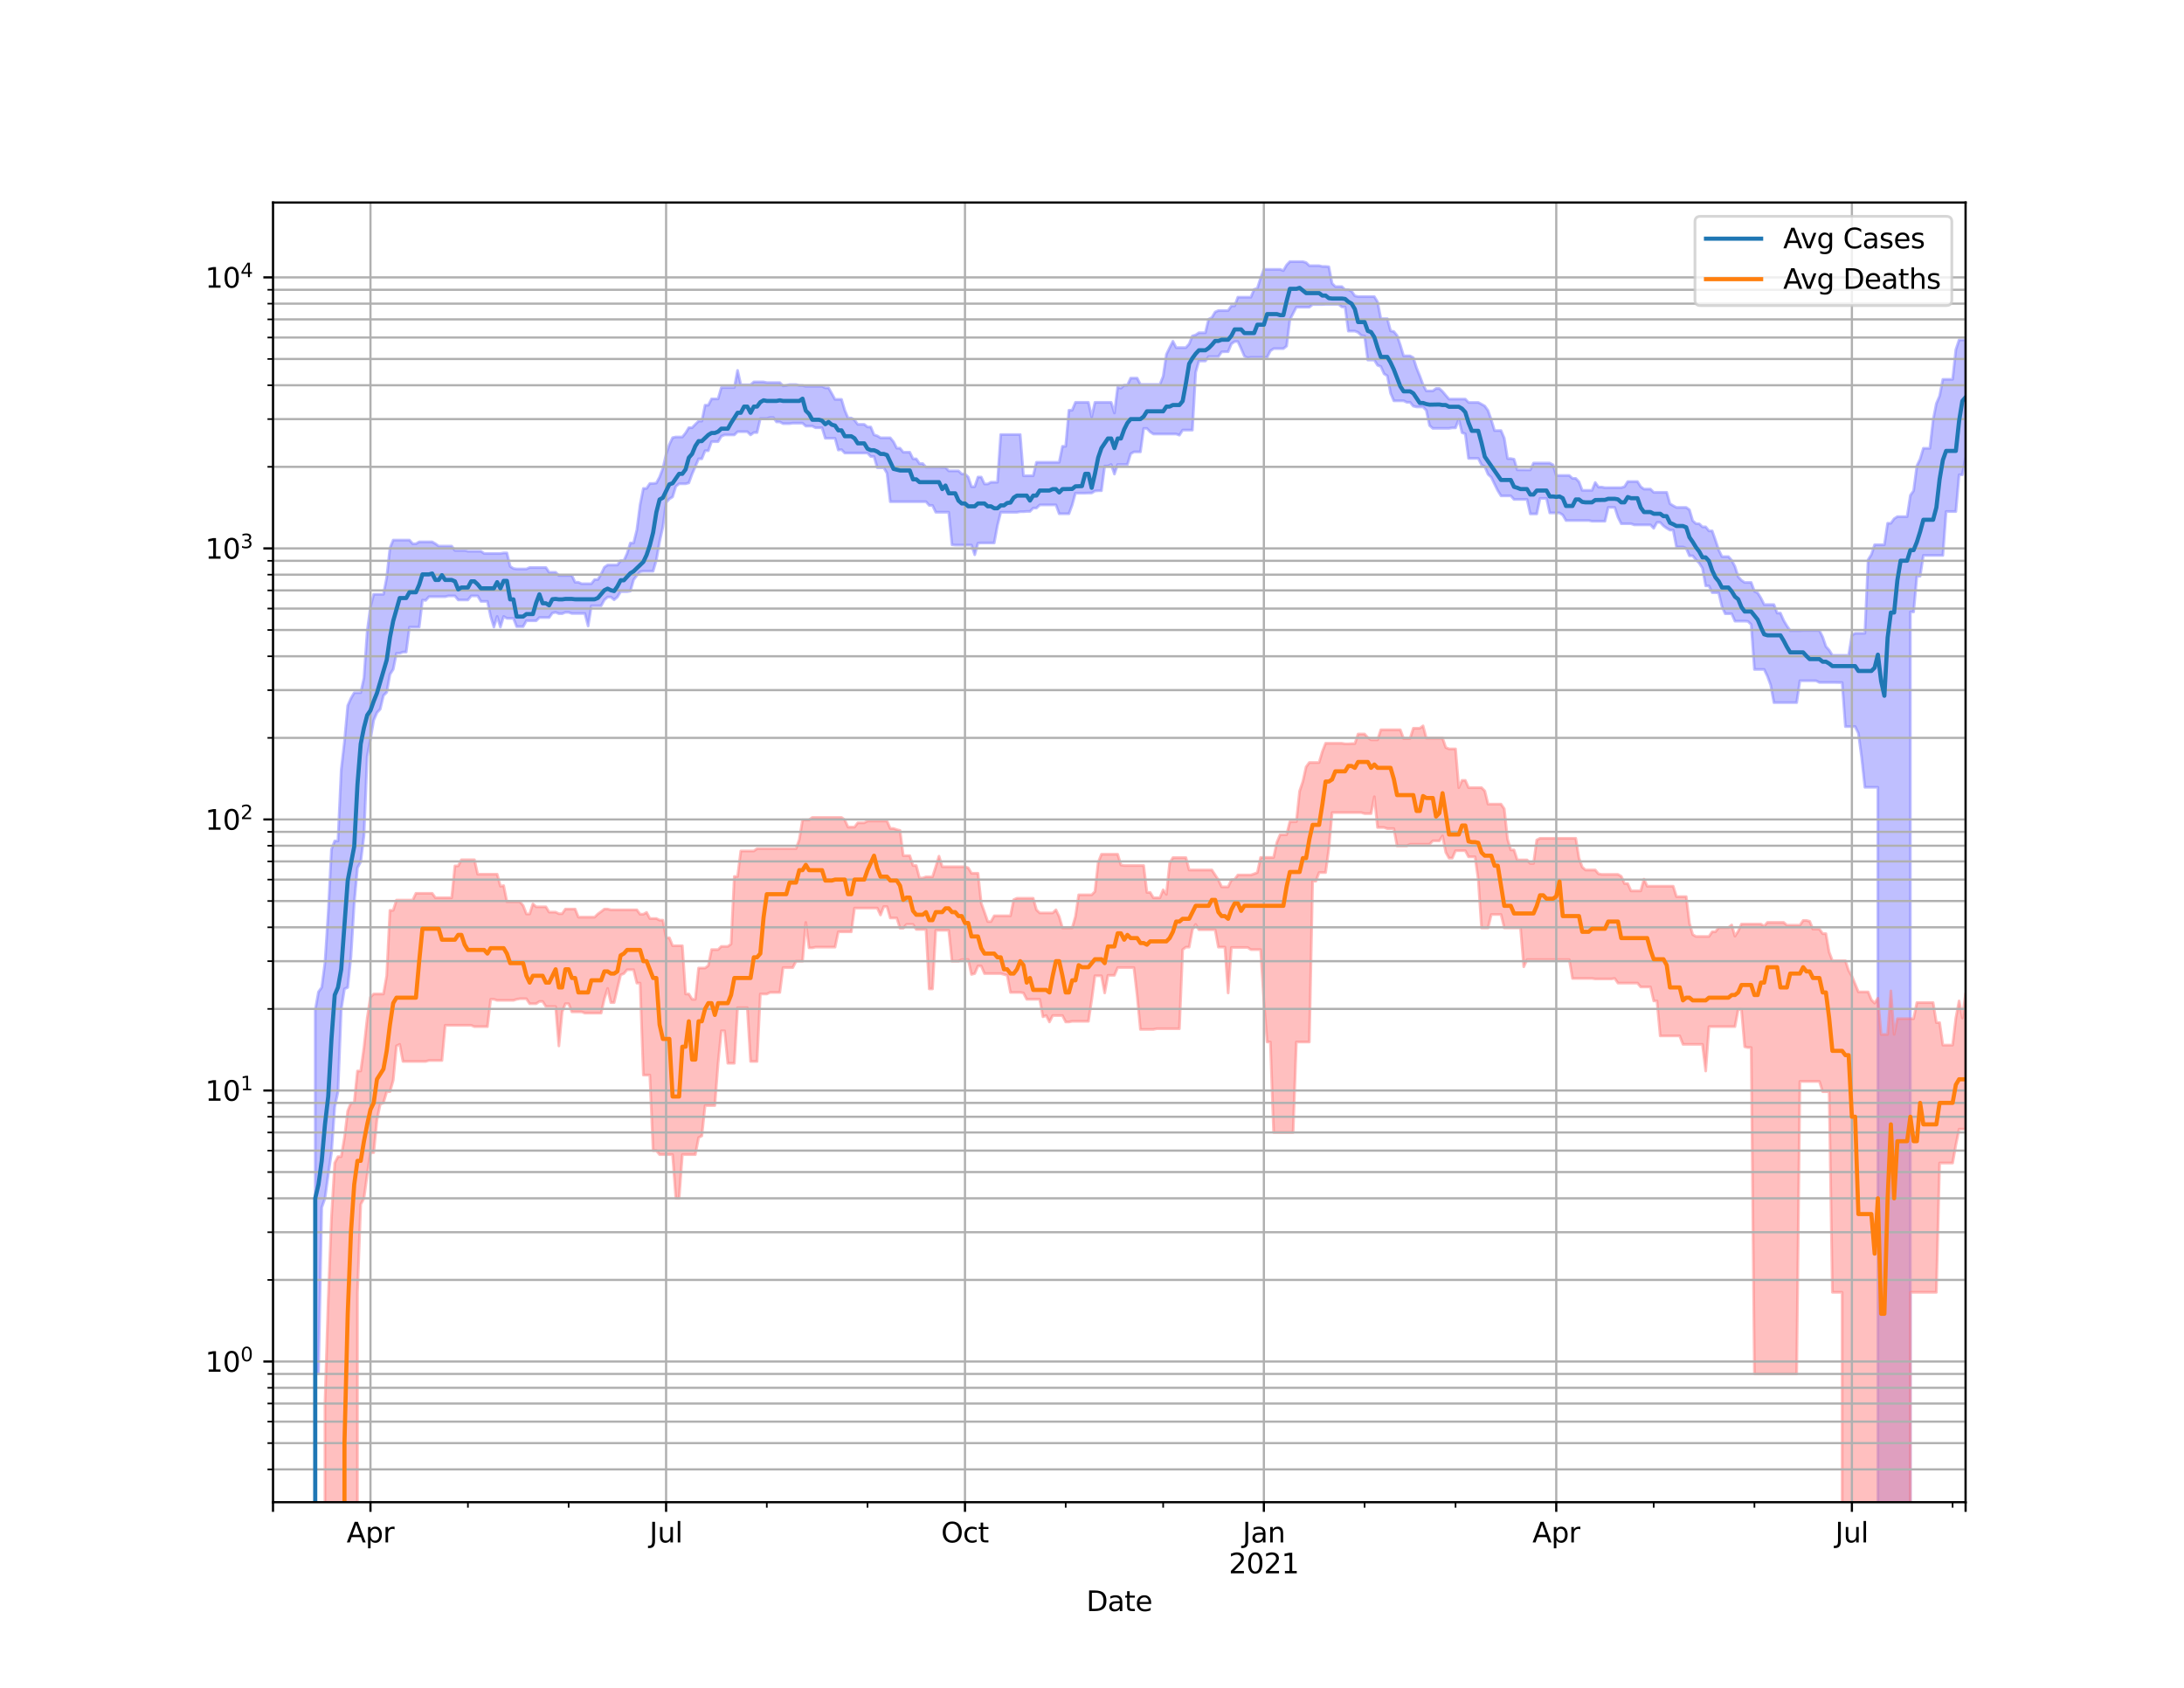 <?xml version="1.0" encoding="utf-8" standalone="no"?>
<!DOCTYPE svg PUBLIC "-//W3C//DTD SVG 1.1//EN"
  "http://www.w3.org/Graphics/SVG/1.1/DTD/svg11.dtd">
<svg height="612pt" version="1.1" viewBox="0 0 792 612" width="792pt" xmlns="http://www.w3.org/2000/svg" xmlns:xlink="http://www.w3.org/1999/xlink">
 <defs>
  <style type="text/css">*{stroke-linecap:butt;stroke-linejoin:round;}</style>
 </defs>
 <g id="figure_1">
  <g id="patch_1">
   <path d="M 0 612 
L 792 612 
L 792 0 
L 0 0 
z
" style="fill:#ffffff;"/>
  </g>
  <g id="axes_1">
   <g id="patch_2">
    <path d="M 99 544.68 
L 712.8 544.68 
L 712.8 73.44 
L 99 73.44 
z
" style="fill:#ffffff;"/>
   </g>
   <g id="PolyCollection_1">
    <path clip-path="url(#p68e2955192)" d="M 99 98768.296 
L 99 98768.296 
L 100.178 98768.296 
L 101.356 98768.296 
L 102.534 98768.296 
L 103.712 98768.296 
L 104.891 98768.296 
L 106.069 98768.296 
L 107.247 98768.296 
L 108.425 98768.296 
L 109.603 98768.296 
L 110.781 98768.296 
L 111.959 98768.296 
L 113.137 98768.296 
L 114.316 366.247 
L 115.494 359.668 
L 116.672 358.037 
L 117.85 349.086 
L 119.028 330.924 
L 120.206 307.951 
L 121.384 304.926 
L 122.562 304.926 
L 123.74 279.06 
L 124.919 268.844 
L 126.097 255.856 
L 127.275 253.213 
L 128.453 251.173 
L 129.631 251.173 
L 130.809 251.173 
L 131.987 245.81 
L 133.165 228.9 
L 134.344 220.033 
L 135.522 215.489 
L 136.7 215.489 
L 137.878 215.489 
L 139.056 215.489 
L 140.234 209.44 
L 141.412 198.699 
L 142.59 195.837 
L 143.769 195.837 
L 144.947 195.837 
L 146.125 195.837 
L 147.303 195.837 
L 148.481 195.837 
L 149.659 197.17 
L 150.837 197.17 
L 152.015 196.483 
L 153.193 196.483 
L 154.372 196.483 
L 155.55 196.483 
L 156.728 196.483 
L 157.906 197.17 
L 159.084 198.024 
L 160.262 198.024 
L 161.44 198.024 
L 162.618 198.024 
L 163.797 198.024 
L 164.975 199.593 
L 166.153 199.593 
L 167.331 199.593 
L 168.509 199.593 
L 169.687 199.867 
L 170.865 199.867 
L 172.043 199.867 
L 173.221 199.867 
L 174.4 199.867 
L 175.578 200.688 
L 176.756 200.688 
L 177.934 200.688 
L 179.112 200.688 
L 180.29 200.688 
L 181.468 200.688 
L 182.646 200.488 
L 183.825 200.488 
L 185.003 205.364 
L 186.181 206.132 
L 187.359 206.314 
L 188.537 206.314 
L 189.715 206.314 
L 190.893 206.314 
L 192.071 205.784 
L 193.25 205.784 
L 194.428 205.784 
L 195.606 205.784 
L 196.784 205.784 
L 197.962 205.784 
L 199.14 207.526 
L 200.318 207.526 
L 201.496 207.526 
L 202.674 208.676 
L 203.853 208.676 
L 205.031 208.676 
L 206.209 208.676 
L 207.387 208.676 
L 208.565 211.131 
L 209.743 211.131 
L 210.921 211.652 
L 212.099 211.652 
L 213.278 211.652 
L 214.456 211.652 
L 215.634 210.152 
L 216.812 210.152 
L 217.99 208.158 
L 219.168 205.689 
L 220.346 204.875 
L 221.524 204.875 
L 222.702 204.875 
L 223.881 204.875 
L 225.059 203.292 
L 226.237 203.292 
L 227.415 200.666 
L 228.593 196.892 
L 229.771 196.892 
L 230.949 192.097 
L 232.127 182.994 
L 233.306 177.101 
L 234.484 177.101 
L 235.662 175.308 
L 236.84 175.308 
L 238.018 175.154 
L 239.196 172.962 
L 240.374 169.853 
L 241.552 164.794 
L 242.731 161.177 
L 243.909 158.7 
L 245.087 158.455 
L 246.265 158.455 
L 247.443 158.455 
L 248.621 157.008 
L 249.799 155.072 
L 250.977 155.072 
L 252.155 153.862 
L 253.334 152.685 
L 254.512 152.685 
L 255.69 146.915 
L 256.868 146.915 
L 258.046 144.635 
L 259.224 144.635 
L 260.402 144.635 
L 261.58 140.524 
L 262.759 140.524 
L 263.937 140.524 
L 265.115 140.524 
L 266.293 140.524 
L 267.471 134.298 
L 268.649 139.533 
L 269.827 139.533 
L 271.005 139.533 
L 272.183 139.533 
L 273.362 138.487 
L 274.54 138.487 
L 275.718 138.487 
L 276.896 138.487 
L 278.074 138.724 
L 279.252 138.724 
L 280.43 138.724 
L 281.608 138.724 
L 282.787 138.724 
L 283.965 139.915 
L 285.143 139.777 
L 286.321 139.453 
L 287.499 139.453 
L 288.677 139.453 
L 289.855 139.777 
L 291.033 139.777 
L 292.212 140.081 
L 293.39 140.081 
L 294.568 140.081 
L 295.746 140.081 
L 296.924 140.081 
L 298.102 140.081 
L 299.28 140.634 
L 300.458 140.634 
L 301.636 142.699 
L 302.815 144.821 
L 303.993 144.821 
L 305.171 144.821 
L 306.349 148.769 
L 307.527 151.569 
L 308.705 151.569 
L 309.883 152.314 
L 311.061 153.874 
L 312.24 153.874 
L 313.418 153.874 
L 314.596 154.826 
L 315.774 154.826 
L 316.952 157.671 
L 318.13 158.038 
L 319.308 158.755 
L 320.486 158.755 
L 321.664 158.755 
L 322.843 158.755 
L 324.021 160.195 
L 325.199 162.511 
L 326.377 162.511 
L 327.555 163.966 
L 328.733 163.966 
L 329.911 163.966 
L 331.089 166.367 
L 332.268 166.367 
L 333.446 168.09 
L 334.624 168.09 
L 335.802 169.395 
L 336.98 169.395 
L 338.158 169.395 
L 339.336 169.395 
L 340.514 169.395 
L 341.693 169.479 
L 342.871 169.479 
L 344.049 170.736 
L 345.227 170.736 
L 346.405 170.736 
L 347.583 170.736 
L 348.761 171.855 
L 349.939 171.855 
L 351.117 172.981 
L 352.296 176.467 
L 353.474 176.467 
L 354.652 172.981 
L 355.83 172.981 
L 357.008 175.486 
L 358.186 175.486 
L 359.364 174.851 
L 360.542 174.851 
L 361.721 174.851 
L 362.899 157.56 
L 364.077 157.56 
L 365.255 157.56 
L 366.433 157.56 
L 367.611 157.56 
L 368.789 157.56 
L 369.967 157.56 
L 371.145 172.497 
L 372.324 172.497 
L 373.502 172.497 
L 374.68 172.497 
L 375.858 167.628 
L 377.036 167.628 
L 378.214 167.628 
L 379.392 167.628 
L 380.57 167.628 
L 381.749 167.628 
L 382.927 167.628 
L 384.105 167.628 
L 385.283 161.832 
L 386.461 161.832 
L 387.639 148.746 
L 388.817 148.746 
L 389.995 145.895 
L 391.174 145.895 
L 392.352 145.895 
L 393.53 145.895 
L 394.708 145.895 
L 395.886 151.194 
L 397.064 145.895 
L 398.242 145.895 
L 399.42 145.895 
L 400.598 145.895 
L 401.777 145.895 
L 402.955 145.895 
L 404.133 149.759 
L 405.311 140.399 
L 406.489 140.745 
L 407.667 139.663 
L 408.845 139.663 
L 410.023 137.114 
L 411.202 137.114 
L 412.38 137.114 
L 413.558 139.414 
L 414.736 139.414 
L 415.914 139.414 
L 417.092 139.414 
L 418.27 139.414 
L 419.448 139.414 
L 420.626 139.414 
L 421.805 136.426 
L 422.983 128.492 
L 424.161 126.046 
L 425.339 123.746 
L 426.517 126.046 
L 427.695 126.046 
L 428.873 126.046 
L 430.051 126.046 
L 431.23 124.718 
L 432.408 121.811 
L 433.586 121.451 
L 434.764 120.649 
L 435.942 120.649 
L 437.12 120.649 
L 438.298 115.745 
L 439.476 115.129 
L 440.655 113.134 
L 441.833 112.613 
L 443.011 112.613 
L 444.189 112.613 
L 445.367 112.613 
L 446.545 110.93 
L 447.723 110.93 
L 448.901 107.767 
L 450.079 107.767 
L 451.258 107.767 
L 452.436 107.767 
L 453.614 107.767 
L 454.792 104.95 
L 455.97 104.521 
L 457.148 100.782 
L 458.326 97.675 
L 459.504 97.675 
L 460.683 97.675 
L 461.861 97.675 
L 463.039 97.675 
L 464.217 97.675 
L 465.395 98.133 
L 466.573 96.092 
L 467.751 94.86 
L 468.929 94.86 
L 470.107 94.86 
L 471.286 94.86 
L 472.464 94.86 
L 473.642 95.219 
L 474.82 96.346 
L 475.998 96.346 
L 477.176 96.346 
L 478.354 96.346 
L 479.532 96.615 
L 480.711 96.615 
L 481.889 96.733 
L 483.067 102.77 
L 484.245 103.917 
L 485.423 103.917 
L 486.601 103.917 
L 487.779 105.07 
L 488.957 105.07 
L 490.136 105.587 
L 491.314 107.278 
L 492.492 107.551 
L 493.67 107.551 
L 494.848 107.551 
L 496.026 107.551 
L 497.204 107.551 
L 498.382 107.551 
L 499.56 109.483 
L 500.739 115.563 
L 501.917 115.563 
L 503.095 115.563 
L 504.273 119.981 
L 505.451 120.216 
L 506.629 121.664 
L 507.807 125.119 
L 508.985 129.047 
L 510.164 129.047 
L 511.342 129.047 
L 512.52 129.698 
L 513.698 133.426 
L 514.876 136.332 
L 516.054 139.51 
L 517.232 141.746 
L 518.41 141.746 
L 519.588 141.746 
L 520.767 140.87 
L 521.945 140.87 
L 523.123 141.958 
L 524.301 143.367 
L 525.479 144.715 
L 526.657 144.715 
L 527.835 144.715 
L 529.013 144.715 
L 530.192 144.715 
L 531.37 144.715 
L 532.548 145.934 
L 533.726 145.934 
L 534.904 145.934 
L 536.082 145.934 
L 537.26 146.553 
L 538.438 147.234 
L 539.617 148.88 
L 540.795 152.23 
L 541.973 156.125 
L 543.151 156.125 
L 544.329 156.125 
L 545.507 158.888 
L 546.685 166.28 
L 547.863 166.28 
L 549.041 166.507 
L 550.22 170.358 
L 551.398 170.358 
L 552.576 170.358 
L 553.754 170.385 
L 554.932 170.385 
L 556.11 167.902 
L 557.288 167.902 
L 558.466 167.902 
L 559.645 167.902 
L 560.823 167.902 
L 562.001 167.902 
L 563.179 168.539 
L 564.357 172.403 
L 565.535 172.403 
L 566.713 172.403 
L 567.891 172.403 
L 569.069 172.403 
L 570.248 173.468 
L 571.426 173.468 
L 572.604 174.72 
L 573.782 177.804 
L 574.96 177.804 
L 576.138 177.804 
L 577.316 177.804 
L 578.494 174.958 
L 579.673 176.611 
L 580.851 176.611 
L 582.029 176.832 
L 583.207 176.825 
L 584.385 176.825 
L 585.563 176.825 
L 586.741 176.825 
L 587.919 176.825 
L 589.098 176.475 
L 590.276 174.616 
L 591.454 174.616 
L 592.632 174.616 
L 593.81 174.616 
L 594.988 176.475 
L 596.166 177.345 
L 597.344 177.345 
L 598.522 177.345 
L 599.701 178.521 
L 600.879 178.521 
L 602.057 178.521 
L 603.235 178.521 
L 604.413 178.521 
L 605.591 182.637 
L 606.769 183.379 
L 607.947 183.998 
L 609.126 183.998 
L 610.304 183.998 
L 611.482 183.998 
L 612.66 184.856 
L 613.838 188.82 
L 615.016 189.865 
L 616.194 189.917 
L 617.372 191.046 
L 618.55 191.046 
L 619.729 192.5 
L 620.907 192.5 
L 622.085 195.853 
L 623.263 199.389 
L 624.441 201.826 
L 625.619 201.826 
L 626.797 201.826 
L 627.975 203.184 
L 629.154 205.399 
L 630.332 209.13 
L 631.51 210.431 
L 632.688 211.193 
L 633.866 211.193 
L 635.044 211.193 
L 636.222 214.4 
L 637.4 214.981 
L 638.579 216.866 
L 639.757 219.221 
L 640.935 219.221 
L 642.113 219.221 
L 643.291 219.221 
L 644.469 222.301 
L 645.647 222.301 
L 646.825 224.978 
L 648.003 226.951 
L 649.182 228.667 
L 650.36 228.667 
L 651.538 228.667 
L 652.716 228.667 
L 653.894 228.616 
L 655.072 228.616 
L 656.25 228.616 
L 657.428 228.616 
L 658.607 228.616 
L 659.785 228.616 
L 660.963 230.959 
L 662.141 234.419 
L 663.319 235.725 
L 664.497 237.63 
L 665.675 237.63 
L 666.853 237.63 
L 668.031 237.63 
L 669.21 237.63 
L 670.388 237.63 
L 671.566 230.294 
L 672.744 229.631 
L 673.922 229.631 
L 675.1 229.631 
L 676.278 229.631 
L 677.456 202.962 
L 678.635 201.087 
L 679.813 197.516 
L 680.991 197.516 
L 682.169 197.516 
L 683.347 197.516 
L 684.525 189.73 
L 685.703 189.73 
L 686.881 188.087 
L 688.06 187.334 
L 689.238 187.334 
L 690.416 187.334 
L 691.594 187.334 
L 692.772 179.601 
L 693.95 177.929 
L 695.128 168.922 
L 696.306 166.479 
L 697.484 162.544 
L 698.663 162.544 
L 699.841 162.544 
L 701.019 152.273 
L 702.197 146.333 
L 703.375 143.565 
L 704.553 137.551 
L 705.731 137.551 
L 706.909 137.551 
L 708.088 137.551 
L 709.266 126.776 
L 710.444 123.248 
L 711.622 123.248 
L 712.8 123.248 
L 712.8 165.648 
L 712.8 165.648 
L 711.622 172.153 
L 710.444 172.153 
L 709.266 185.479 
L 708.088 185.479 
L 706.909 185.479 
L 705.731 185.479 
L 704.553 201.389 
L 703.375 201.389 
L 702.197 201.389 
L 701.019 201.389 
L 699.841 201.389 
L 698.663 201.389 
L 697.484 201.389 
L 696.306 208.902 
L 695.128 208.902 
L 693.95 221.867 
L 692.772 221.867 
L 691.594 98768.296 
L 690.416 98768.296 
L 689.238 98768.296 
L 688.06 98768.296 
L 686.881 98768.296 
L 685.703 98768.296 
L 684.525 98768.296 
L 683.347 98768.296 
L 682.169 98768.296 
L 680.991 285.472 
L 679.813 285.472 
L 678.635 285.472 
L 677.456 285.472 
L 676.278 285.472 
L 675.1 274.631 
L 673.922 265.87 
L 672.744 263.456 
L 671.566 263.456 
L 670.388 263.456 
L 669.21 263.456 
L 668.031 247.484 
L 666.853 247.484 
L 665.675 247.457 
L 664.497 247.457 
L 663.319 247.457 
L 662.141 247.457 
L 660.963 247.457 
L 659.785 247.457 
L 658.607 246.861 
L 657.428 246.835 
L 656.25 246.835 
L 655.072 246.835 
L 653.894 246.835 
L 652.716 246.835 
L 651.538 254.767 
L 650.36 254.767 
L 649.182 254.767 
L 648.003 254.767 
L 646.825 254.767 
L 645.647 254.767 
L 644.469 254.767 
L 643.291 254.767 
L 642.113 248.4 
L 640.935 245.173 
L 639.757 242.742 
L 638.579 242.742 
L 637.4 242.742 
L 636.222 242.742 
L 635.044 226.435 
L 633.866 225.31 
L 632.688 225.223 
L 631.51 225.223 
L 630.332 225.223 
L 629.154 225.223 
L 627.975 222.531 
L 626.797 222.531 
L 625.619 222.531 
L 624.441 219.9 
L 623.263 214.938 
L 622.085 214.882 
L 620.907 214.882 
L 619.729 212.437 
L 618.55 212.437 
L 617.372 206.026 
L 616.194 204.158 
L 615.016 202.948 
L 613.838 201.543 
L 612.66 201.543 
L 611.482 198.831 
L 610.304 198.327 
L 609.126 198.327 
L 607.947 198.327 
L 606.769 192.199 
L 605.591 192.199 
L 604.413 191.514 
L 603.235 190.664 
L 602.057 189.428 
L 600.879 189.428 
L 599.701 191.554 
L 598.522 190.31 
L 597.344 190.31 
L 596.166 190.31 
L 594.988 190.31 
L 593.81 190.31 
L 592.632 190.31 
L 591.454 189.906 
L 590.276 189.906 
L 589.098 189.906 
L 587.919 189.906 
L 586.741 187.543 
L 585.563 183.983 
L 584.385 183.983 
L 583.207 183.983 
L 582.029 188.982 
L 580.851 188.982 
L 579.673 188.982 
L 578.494 188.982 
L 577.316 188.982 
L 576.138 188.735 
L 574.96 188.735 
L 573.782 188.735 
L 572.604 188.735 
L 571.426 188.735 
L 570.248 188.735 
L 569.069 188.735 
L 567.891 188.735 
L 566.713 186.723 
L 565.535 185.981 
L 564.357 185.981 
L 563.179 185.981 
L 562.001 185.981 
L 560.823 180.716 
L 559.645 180.716 
L 558.466 180.716 
L 557.288 186.339 
L 556.11 186.339 
L 554.932 186.339 
L 553.754 181.089 
L 552.576 181.089 
L 551.398 181.089 
L 550.22 181.089 
L 549.041 181.089 
L 547.863 179.791 
L 546.685 179.791 
L 545.507 179.791 
L 544.329 179.791 
L 543.151 177.887 
L 541.973 175.53 
L 540.795 173.067 
L 539.617 171.98 
L 538.438 169.196 
L 537.26 168.566 
L 536.082 166.214 
L 534.904 166.214 
L 533.726 166.214 
L 532.548 166.214 
L 531.37 157.307 
L 530.192 156.888 
L 529.013 152.018 
L 527.835 155.128 
L 526.657 155.128 
L 525.479 155.325 
L 524.301 155.325 
L 523.123 155.325 
L 521.945 155.325 
L 520.767 155.325 
L 519.588 155.325 
L 518.41 154.288 
L 517.232 148.783 
L 516.054 147.542 
L 514.876 147.542 
L 513.698 147.542 
L 512.52 147.277 
L 511.342 145.868 
L 510.164 145.868 
L 508.985 145.326 
L 507.807 145.326 
L 506.629 145.326 
L 505.451 145.326 
L 504.273 142.55 
L 503.095 136.26 
L 501.917 135.548 
L 500.739 132.888 
L 499.56 132.451 
L 498.382 130.546 
L 497.204 130.546 
L 496.026 130.546 
L 494.848 121.832 
L 493.67 121.661 
L 492.492 120.507 
L 491.314 120.06 
L 490.136 120.06 
L 488.957 120.06 
L 487.779 111.298 
L 486.601 111.298 
L 485.423 110.338 
L 484.245 110.338 
L 483.067 110.338 
L 481.889 110.338 
L 480.711 110.338 
L 479.532 110.414 
L 478.354 110.414 
L 477.176 110.414 
L 475.998 110.414 
L 474.82 111.389 
L 473.642 111.389 
L 472.464 111.389 
L 471.286 111.389 
L 470.107 111.389 
L 468.929 113.649 
L 467.751 115.941 
L 466.573 125.48 
L 465.395 126.42 
L 464.217 126.42 
L 463.039 126.42 
L 461.861 126.42 
L 460.683 127.211 
L 459.504 129.554 
L 458.326 129.554 
L 457.148 129.554 
L 455.97 129.554 
L 454.792 129.554 
L 453.614 129.554 
L 452.436 129.769 
L 451.258 129.164 
L 450.079 126.396 
L 448.901 123.863 
L 447.723 123.863 
L 446.545 124.686 
L 445.367 127.536 
L 444.189 127.536 
L 443.011 127.581 
L 441.833 129.303 
L 440.655 129.303 
L 439.476 129.303 
L 438.298 129.303 
L 437.12 130.883 
L 435.942 130.883 
L 434.764 130.883 
L 433.586 135.041 
L 432.408 155.947 
L 431.23 155.947 
L 430.051 155.947 
L 428.873 155.947 
L 427.695 157.791 
L 426.517 157.368 
L 425.339 157.368 
L 424.161 157.368 
L 422.983 157.368 
L 421.805 157.368 
L 420.626 157.368 
L 419.448 157.368 
L 418.27 157.368 
L 417.092 156.605 
L 415.914 155.353 
L 414.736 155.353 
L 413.558 163.853 
L 412.38 163.853 
L 411.202 163.853 
L 410.023 164.533 
L 408.845 168.417 
L 407.667 168.417 
L 406.489 168.417 
L 405.311 168.417 
L 404.133 171.898 
L 402.955 168.417 
L 401.777 168.997 
L 400.598 168.997 
L 399.42 177.932 
L 398.242 177.932 
L 397.064 178.029 
L 395.886 178.761 
L 394.708 178.761 
L 393.53 178.806 
L 392.352 178.806 
L 391.174 178.806 
L 389.995 178.806 
L 388.817 183.071 
L 387.639 186.288 
L 386.461 186.288 
L 385.283 186.288 
L 384.105 186.288 
L 382.927 183.071 
L 381.749 183.071 
L 380.57 183.071 
L 379.392 183.071 
L 378.214 183.071 
L 377.036 183.091 
L 375.858 184.221 
L 374.68 184.221 
L 373.502 185.438 
L 372.324 185.438 
L 371.145 185.535 
L 369.967 185.535 
L 368.789 185.754 
L 367.611 185.754 
L 366.433 185.754 
L 365.255 185.754 
L 364.077 185.754 
L 362.899 185.754 
L 361.721 190.467 
L 360.542 196.86 
L 359.364 196.86 
L 358.186 196.86 
L 357.008 196.86 
L 355.83 196.86 
L 354.652 196.937 
L 353.474 201.159 
L 352.296 197.641 
L 351.117 197.641 
L 349.939 197.641 
L 348.761 197.641 
L 347.583 197.641 
L 346.405 197.641 
L 345.227 197.521 
L 344.049 185.726 
L 342.871 185.726 
L 341.693 185.726 
L 340.514 185.726 
L 339.336 185.726 
L 338.158 183.26 
L 336.98 183.26 
L 335.802 181.907 
L 334.624 181.907 
L 333.446 181.907 
L 332.268 181.907 
L 331.089 181.907 
L 329.911 181.907 
L 328.733 181.907 
L 327.555 181.907 
L 326.377 181.907 
L 325.199 181.907 
L 324.021 181.907 
L 322.843 181.907 
L 321.664 171.607 
L 320.486 169.575 
L 319.308 169.575 
L 318.13 169.575 
L 316.952 165.536 
L 315.774 165.536 
L 314.596 164.267 
L 313.418 164.267 
L 312.24 164.267 
L 311.061 164.267 
L 309.883 164.267 
L 308.705 164.267 
L 307.527 164.267 
L 306.349 164.267 
L 305.171 163.037 
L 303.993 163.187 
L 302.815 158.913 
L 301.636 158.913 
L 300.458 158.913 
L 299.28 158.913 
L 298.102 155.096 
L 296.924 155.096 
L 295.746 155.096 
L 294.568 154.494 
L 293.39 154.494 
L 292.212 154.494 
L 291.033 153.434 
L 289.855 153.434 
L 288.677 153.434 
L 287.499 153.434 
L 286.321 153.607 
L 285.143 153.607 
L 283.965 153.607 
L 282.787 152.986 
L 281.608 152.986 
L 280.43 151.377 
L 279.252 151.377 
L 278.074 151.756 
L 276.896 151.756 
L 275.718 151.756 
L 274.54 156.838 
L 273.362 156.838 
L 272.183 157.694 
L 271.005 156.538 
L 269.827 156.538 
L 268.649 156.538 
L 267.471 156.538 
L 266.293 157.694 
L 265.115 157.694 
L 263.937 157.694 
L 262.759 157.694 
L 261.58 158.181 
L 260.402 160.136 
L 259.224 160.136 
L 258.046 160.136 
L 256.868 163.423 
L 255.69 163.423 
L 254.512 166.359 
L 253.334 166.359 
L 252.155 169.182 
L 250.977 171.867 
L 249.799 175.095 
L 248.621 175.412 
L 247.443 175.412 
L 246.265 175.412 
L 245.087 176.354 
L 243.909 180.17 
L 242.731 180.92 
L 241.552 182.218 
L 240.374 191.124 
L 239.196 196.333 
L 238.018 203.07 
L 236.84 207.12 
L 235.662 207.12 
L 234.484 207.12 
L 233.306 207.12 
L 232.127 207.302 
L 230.949 208.66 
L 229.771 210.219 
L 228.593 214.32 
L 227.415 214.523 
L 226.237 214.523 
L 225.059 214.523 
L 223.881 216.49 
L 222.702 217.482 
L 221.524 216.49 
L 220.346 216.49 
L 219.168 217.528 
L 217.99 219.663 
L 216.812 219.663 
L 215.634 219.663 
L 214.456 219.663 
L 213.278 226.984 
L 212.099 222.441 
L 210.921 222.441 
L 209.743 222.441 
L 208.565 222.441 
L 207.387 222.441 
L 206.209 222.035 
L 205.031 222.035 
L 203.853 222.508 
L 202.674 222.508 
L 201.496 222.035 
L 200.318 222.279 
L 199.14 223.913 
L 197.962 223.913 
L 196.784 223.913 
L 195.606 223.913 
L 194.428 225.088 
L 193.25 225.088 
L 192.071 225.088 
L 190.893 225.088 
L 189.715 227.199 
L 188.537 227.199 
L 187.359 227.199 
L 186.181 224.206 
L 185.003 224.206 
L 183.825 224.206 
L 182.646 223.516 
L 181.468 227.374 
L 180.29 223.516 
L 179.112 227.374 
L 177.934 223.516 
L 176.756 218.06 
L 175.578 218.06 
L 174.4 218.06 
L 173.221 216.073 
L 172.043 216.073 
L 170.865 216.073 
L 169.687 217.535 
L 168.509 217.535 
L 167.331 217.535 
L 166.153 217.535 
L 164.975 216.073 
L 163.797 216.073 
L 162.618 216.073 
L 161.44 216.361 
L 160.262 216.361 
L 159.084 216.361 
L 157.906 216.361 
L 156.728 216.361 
L 155.55 216.361 
L 154.372 217.687 
L 153.193 217.594 
L 152.015 227.399 
L 150.837 227.399 
L 149.659 227.399 
L 148.481 227.399 
L 147.303 236.43 
L 146.125 236.43 
L 144.947 236.875 
L 143.769 236.875 
L 142.59 242.695 
L 141.412 244.509 
L 140.234 251.028 
L 139.056 252.189 
L 137.878 257.124 
L 136.7 258.414 
L 135.522 261.135 
L 134.344 267.972 
L 133.165 274.255 
L 131.987 303.022 
L 130.809 312.472 
L 129.631 314.668 
L 128.453 327.486 
L 127.275 346.839 
L 126.097 358.037 
L 124.919 358.574 
L 123.74 366.032 
L 122.562 395.831 
L 121.384 401.345 
L 120.206 417.921 
L 119.028 425.848 
L 117.85 434.509 
L 116.672 437.837 
L 115.494 498.173 
L 114.316 498.173 
L 113.137 98768.296 
L 111.959 98768.296 
L 110.781 98768.296 
L 109.603 98768.296 
L 108.425 98768.296 
L 107.247 98768.296 
L 106.069 98768.296 
L 104.891 98768.296 
L 103.712 98768.296 
L 102.534 98768.296 
L 101.356 98768.296 
L 100.178 98768.296 
L 99 98768.296 
z
" style="fill:#8080ff;fill-opacity:0.5;stroke:#8080ff;stroke-opacity:0.5;"/>
   </g>
   <g id="PolyCollection_2">
    <path clip-path="url(#p68e2955192)" d="M 99 98768.296 
L 99 98768.296 
L 100.178 98768.296 
L 101.356 98768.296 
L 102.534 98768.296 
L 103.712 98768.296 
L 104.891 98768.296 
L 106.069 98768.296 
L 107.247 98768.296 
L 108.425 98768.296 
L 109.603 98768.296 
L 110.781 98768.296 
L 111.959 98768.296 
L 113.137 98768.296 
L 114.316 98768.296 
L 115.494 98768.296 
L 116.672 98768.296 
L 117.85 508.899 
L 119.028 471.029 
L 120.206 441.446 
L 121.384 421.701 
L 122.562 419.393 
L 123.74 419.393 
L 124.919 412.494 
L 126.097 402.843 
L 127.275 399.899 
L 128.453 399.899 
L 129.631 388.338 
L 130.809 388.338 
L 131.987 379.839 
L 133.165 369.146 
L 134.344 361.557 
L 135.522 360.413 
L 136.7 360.413 
L 137.878 360.413 
L 139.056 360.413 
L 140.234 353.807 
L 141.412 330.084 
L 142.59 330.084 
L 143.769 326.371 
L 144.947 326.371 
L 146.125 326.371 
L 147.303 326.371 
L 148.481 326.371 
L 149.659 326.371 
L 150.837 323.903 
L 152.015 323.903 
L 153.193 323.903 
L 154.372 323.903 
L 155.55 323.903 
L 156.728 323.903 
L 157.906 325.532 
L 159.084 325.532 
L 160.262 325.532 
L 161.44 325.532 
L 162.618 325.532 
L 163.797 325.532 
L 164.975 313.966 
L 166.153 313.966 
L 167.331 311.745 
L 168.509 311.745 
L 169.687 311.745 
L 170.865 311.745 
L 172.043 311.745 
L 173.221 316.983 
L 174.4 316.983 
L 175.578 316.983 
L 176.756 316.983 
L 177.934 316.983 
L 179.112 316.983 
L 180.29 316.983 
L 181.468 321.344 
L 182.646 321.118 
L 183.825 326.968 
L 185.003 326.968 
L 186.181 326.968 
L 187.359 326.968 
L 188.537 326.968 
L 189.715 328.364 
L 190.893 331.398 
L 192.071 331.398 
L 193.25 327.748 
L 194.428 328.81 
L 195.606 328.81 
L 196.784 328.81 
L 197.962 328.81 
L 199.14 330.736 
L 200.318 330.736 
L 201.496 330.736 
L 202.674 331.303 
L 203.853 331.303 
L 205.031 329.625 
L 206.209 329.625 
L 207.387 329.625 
L 208.565 329.625 
L 209.743 332.556 
L 210.921 332.556 
L 212.099 332.556 
L 213.278 332.556 
L 214.456 332.556 
L 215.634 332.556 
L 216.812 331.398 
L 217.99 330.549 
L 219.168 329.625 
L 220.346 329.625 
L 221.524 329.9 
L 222.702 329.9 
L 223.881 329.9 
L 225.059 329.9 
L 226.237 329.9 
L 227.415 329.9 
L 228.593 329.9 
L 229.771 329.9 
L 230.949 329.9 
L 232.127 331.493 
L 233.306 331.493 
L 234.484 330.83 
L 235.662 333.049 
L 236.84 333.049 
L 238.018 333.049 
L 239.196 333.647 
L 240.374 333.647 
L 241.552 340.026 
L 242.731 340.026 
L 243.909 342.921 
L 245.087 342.921 
L 246.265 342.921 
L 247.443 342.921 
L 248.621 360.413 
L 249.799 360.413 
L 250.977 362.336 
L 252.155 362.336 
L 253.334 351.003 
L 254.512 351.003 
L 255.69 351.003 
L 256.868 350.107 
L 258.046 344.316 
L 259.224 344.316 
L 260.402 344.316 
L 261.58 343.171 
L 262.759 343.171 
L 263.937 343.171 
L 265.115 342.301 
L 266.293 317.806 
L 267.471 317.806 
L 268.649 308.56 
L 269.827 308.56 
L 271.005 308.56 
L 272.183 308.56 
L 273.362 308.56 
L 274.54 307.732 
L 275.718 307.732 
L 276.896 307.732 
L 278.074 307.732 
L 279.252 307.732 
L 280.43 307.732 
L 281.608 307.732 
L 282.787 307.732 
L 283.965 307.732 
L 285.143 307.732 
L 286.321 307.732 
L 287.499 307.732 
L 288.677 307.732 
L 289.855 304.416 
L 291.033 297.298 
L 292.212 297.298 
L 293.39 297.298 
L 294.568 296.408 
L 295.746 296.408 
L 296.924 296.408 
L 298.102 296.408 
L 299.28 296.408 
L 300.458 296.408 
L 301.636 296.408 
L 302.815 296.408 
L 303.993 296.408 
L 305.171 296.408 
L 306.349 297.298 
L 307.527 299.904 
L 308.705 299.904 
L 309.883 299.904 
L 311.061 298.339 
L 312.24 298.339 
L 313.418 298.339 
L 314.596 297.686 
L 315.774 297.686 
L 316.952 297.686 
L 318.13 297.686 
L 319.308 297.686 
L 320.486 297.686 
L 321.664 297.686 
L 322.843 300.408 
L 324.021 300.408 
L 325.199 300.825 
L 326.377 301.105 
L 327.555 310.268 
L 328.733 310.268 
L 329.911 310.268 
L 331.089 313.839 
L 332.268 313.839 
L 333.446 318.364 
L 334.624 318.364 
L 335.802 317.945 
L 336.98 317.945 
L 338.158 317.945 
L 339.336 314.283 
L 340.514 310.442 
L 341.693 314.283 
L 342.871 314.283 
L 344.049 314.283 
L 345.227 314.283 
L 346.405 314.283 
L 347.583 314.283 
L 348.761 314.283 
L 349.939 314.283 
L 351.117 314.668 
L 352.296 316.644 
L 353.474 316.644 
L 354.652 316.644 
L 355.83 327.486 
L 357.008 330.736 
L 358.186 334.152 
L 359.364 334.152 
L 360.542 332.07 
L 361.721 332.07 
L 362.899 332.07 
L 364.077 332.07 
L 365.255 332.07 
L 366.433 332.07 
L 367.611 326.202 
L 368.789 325.699 
L 369.967 325.699 
L 371.145 325.699 
L 372.324 325.699 
L 373.502 325.699 
L 374.68 325.699 
L 375.858 329.9 
L 377.036 331.018 
L 378.214 331.018 
L 379.392 331.018 
L 380.57 331.018 
L 381.749 331.018 
L 382.927 329.9 
L 384.105 332.361 
L 385.283 336.448 
L 386.461 336.448 
L 387.639 336.448 
L 388.817 336.448 
L 389.995 332.361 
L 391.174 324.466 
L 392.352 324.466 
L 393.53 324.466 
L 394.708 324.466 
L 395.886 324.466 
L 397.064 323.268 
L 398.242 312.779 
L 399.42 309.748 
L 400.598 309.748 
L 401.777 309.748 
L 402.955 309.748 
L 404.133 309.748 
L 405.311 309.748 
L 406.489 313.65 
L 407.667 313.839 
L 408.845 313.839 
L 410.023 313.839 
L 411.202 313.839 
L 412.38 313.839 
L 413.558 313.839 
L 414.736 313.839 
L 415.914 323.584 
L 417.092 323.584 
L 418.27 325.532 
L 419.448 325.532 
L 420.626 325.532 
L 421.805 322.643 
L 422.983 324.304 
L 424.161 312.964 
L 425.339 310.97 
L 426.517 310.97 
L 427.695 310.97 
L 428.873 310.97 
L 430.051 310.97 
L 431.23 315.447 
L 432.408 315.447 
L 433.586 315.447 
L 434.764 315.447 
L 435.942 315.447 
L 437.12 315.447 
L 438.298 315.447 
L 439.476 315.447 
L 440.655 317.255 
L 441.833 319.072 
L 443.011 321.57 
L 444.189 321.57 
L 445.367 321.57 
L 446.545 319.072 
L 447.723 318.858 
L 448.901 317.255 
L 450.079 317.255 
L 451.258 317.255 
L 452.436 317.255 
L 453.614 317.255 
L 454.792 316.847 
L 455.97 316.375 
L 457.148 310.911 
L 458.326 310.911 
L 459.504 310.911 
L 460.683 310.911 
L 461.861 310.911 
L 463.039 305.441 
L 464.217 302.68 
L 465.395 302.68 
L 466.573 302.68 
L 467.751 297.946 
L 468.929 297.946 
L 470.107 297.946 
L 471.286 286.859 
L 472.464 283.381 
L 473.642 278.093 
L 474.82 276.484 
L 475.998 276.484 
L 477.176 276.484 
L 478.354 276.484 
L 479.532 272.517 
L 480.711 269.509 
L 481.889 269.509 
L 483.067 269.509 
L 484.245 269.509 
L 485.423 269.509 
L 486.601 269.509 
L 487.779 269.71 
L 488.957 269.71 
L 490.136 269.643 
L 491.314 269.643 
L 492.492 266.158 
L 493.67 266.158 
L 494.848 266.158 
L 496.026 267.48 
L 497.204 268.254 
L 498.382 268.254 
L 499.56 268.254 
L 500.739 264.616 
L 501.917 264.616 
L 503.095 264.616 
L 504.273 264.616 
L 505.451 264.616 
L 506.629 264.616 
L 507.807 264.616 
L 508.985 267.8 
L 510.164 267.8 
L 511.342 267.8 
L 512.52 264.062 
L 513.698 264.062 
L 514.876 264.062 
L 516.054 263.186 
L 517.232 267.65 
L 518.41 267.65 
L 519.588 267.65 
L 520.767 267.65 
L 521.945 267.65 
L 523.123 267.65 
L 524.301 271.056 
L 525.479 271.545 
L 526.657 271.545 
L 527.835 271.545 
L 529.013 285.602 
L 530.192 282.95 
L 531.37 282.95 
L 532.548 285.602 
L 533.726 285.602 
L 534.904 285.602 
L 536.082 285.602 
L 537.26 285.602 
L 538.438 286.792 
L 539.617 291.572 
L 540.795 291.572 
L 541.973 291.572 
L 543.151 291.572 
L 544.329 291.572 
L 545.507 293.293 
L 546.685 304.265 
L 547.863 308.172 
L 549.041 308.172 
L 550.22 311.805 
L 551.398 311.805 
L 552.576 311.805 
L 553.754 311.805 
L 554.932 313.088 
L 556.11 313.088 
L 557.288 304.569 
L 558.466 303.963 
L 559.645 303.963 
L 560.823 303.963 
L 562.001 303.963 
L 563.179 303.963 
L 564.357 303.963 
L 565.535 303.963 
L 566.713 303.963 
L 567.891 303.963 
L 569.069 303.963 
L 570.248 303.963 
L 571.426 303.963 
L 572.604 311.207 
L 573.782 314.411 
L 574.96 315.447 
L 576.138 315.447 
L 577.316 315.447 
L 578.494 315.447 
L 579.673 316.847 
L 580.851 317.051 
L 582.029 317.051 
L 583.207 317.051 
L 584.385 317.051 
L 585.563 317.051 
L 586.741 317.051 
L 587.919 317.737 
L 589.098 320.376 
L 590.276 320.376 
L 591.454 323.033 
L 592.632 323.033 
L 593.81 323.033 
L 594.988 323.033 
L 596.166 318.787 
L 597.344 321.344 
L 598.522 321.344 
L 599.701 321.344 
L 600.879 321.344 
L 602.057 321.344 
L 603.235 321.344 
L 604.413 321.344 
L 605.591 321.344 
L 606.769 321.344 
L 607.947 325.119 
L 609.126 325.119 
L 610.304 325.119 
L 611.482 325.119 
L 612.66 334.766 
L 613.838 338.875 
L 615.016 339.562 
L 616.194 339.562 
L 617.372 339.562 
L 618.55 339.562 
L 619.729 339.562 
L 620.907 337.866 
L 622.085 337.866 
L 623.263 336.341 
L 624.441 336.341 
L 625.619 336.341 
L 626.797 336.341 
L 627.975 335.389 
L 629.154 339.447 
L 630.332 337.645 
L 631.51 335.077 
L 632.688 335.077 
L 633.866 335.077 
L 635.044 335.077 
L 636.222 335.077 
L 637.4 335.077 
L 638.579 335.077 
L 639.757 335.81 
L 640.935 334.458 
L 642.113 334.458 
L 643.291 334.458 
L 644.469 334.458 
L 645.647 334.458 
L 646.825 334.458 
L 648.003 335.494 
L 649.182 335.494 
L 650.36 335.494 
L 651.538 335.494 
L 652.716 335.494 
L 653.894 333.748 
L 655.072 333.748 
L 656.25 334.051 
L 657.428 336.88 
L 658.607 336.88 
L 659.785 336.88 
L 660.963 338.536 
L 662.141 338.536 
L 663.319 345.228 
L 664.497 348.371 
L 665.675 348.371 
L 666.853 348.371 
L 668.031 348.371 
L 669.21 348.371 
L 670.388 351.917 
L 671.566 353.969 
L 672.744 356.81 
L 673.922 359.668 
L 675.1 359.668 
L 676.278 359.668 
L 677.456 359.668 
L 678.635 362.533 
L 679.813 363.736 
L 680.991 361.945 
L 682.169 375.076 
L 683.347 375.076 
L 684.525 375.076 
L 685.703 359.3 
L 686.881 375.076 
L 688.06 369.377 
L 689.238 369.377 
L 690.416 369.377 
L 691.594 369.377 
L 692.772 369.377 
L 693.95 369.377 
L 695.128 363.533 
L 696.306 363.533 
L 697.484 363.533 
L 698.663 363.533 
L 699.841 363.533 
L 701.019 363.533 
L 702.197 370.792 
L 703.375 370.792 
L 704.553 378.959 
L 705.731 378.959 
L 706.909 378.959 
L 708.088 378.959 
L 709.266 369.146 
L 710.444 362.93 
L 711.622 369.146 
L 712.8 360.226 
L 712.8 409.422 
L 712.8 409.422 
L 711.622 409.422 
L 710.444 409.422 
L 709.266 415.122 
L 708.088 421.701 
L 706.909 421.701 
L 705.731 421.701 
L 704.553 421.701 
L 703.375 421.701 
L 702.197 468.59 
L 701.019 468.59 
L 699.841 468.59 
L 698.663 468.59 
L 697.484 468.59 
L 696.306 468.59 
L 695.128 468.59 
L 693.95 468.59 
L 692.772 468.59 
L 691.594 98768.296 
L 690.416 98768.296 
L 689.238 98768.296 
L 688.06 98768.296 
L 686.881 98768.296 
L 685.703 98768.296 
L 684.525 98768.296 
L 683.347 98768.296 
L 682.169 98768.296 
L 680.991 98768.296 
L 679.813 98768.296 
L 678.635 98768.296 
L 677.456 98768.296 
L 676.278 98768.296 
L 675.1 98768.296 
L 673.922 98768.296 
L 672.744 98768.296 
L 671.566 98768.296 
L 670.388 98768.296 
L 669.21 98768.296 
L 668.031 468.59 
L 666.853 468.59 
L 665.675 468.59 
L 664.497 468.59 
L 663.319 395.831 
L 662.141 395.831 
L 660.963 395.831 
L 659.785 392.117 
L 658.607 392.117 
L 657.428 392.117 
L 656.25 392.117 
L 655.072 392.117 
L 653.894 392.117 
L 652.716 392.117 
L 651.538 498.173 
L 650.36 498.173 
L 649.182 498.173 
L 648.003 498.173 
L 646.825 498.173 
L 645.647 498.173 
L 644.469 498.173 
L 643.291 498.173 
L 642.113 498.173 
L 640.935 498.173 
L 639.757 498.173 
L 638.579 498.173 
L 637.4 498.173 
L 636.222 498.173 
L 635.044 379.839 
L 633.866 379.839 
L 632.688 379.543 
L 631.51 366.032 
L 630.332 366.032 
L 629.154 372.255 
L 627.975 372.255 
L 626.797 372.255 
L 625.619 372.255 
L 624.441 372.255 
L 623.263 372.255 
L 622.085 372.255 
L 620.907 372.255 
L 619.729 372.255 
L 618.55 388.338 
L 617.372 378.669 
L 616.194 378.669 
L 615.016 378.669 
L 613.838 378.669 
L 612.66 378.669 
L 611.482 378.669 
L 610.304 378.669 
L 609.126 375.61 
L 607.947 375.61 
L 606.769 375.61 
L 605.591 375.61 
L 604.413 375.61 
L 603.235 375.61 
L 602.057 375.61 
L 600.879 362.93 
L 599.701 362.93 
L 598.522 357.859 
L 597.344 357.859 
L 596.166 357.859 
L 594.988 357.859 
L 593.81 356.465 
L 592.632 356.465 
L 591.454 356.465 
L 590.276 356.465 
L 589.098 356.465 
L 587.919 356.465 
L 586.741 356.465 
L 585.563 354.785 
L 584.385 354.95 
L 583.207 354.95 
L 582.029 354.95 
L 580.851 354.95 
L 579.673 354.95 
L 578.494 354.95 
L 577.316 354.785 
L 576.138 354.785 
L 574.96 354.785 
L 573.782 354.785 
L 572.604 354.785 
L 571.426 354.785 
L 570.248 354.785 
L 569.069 347.948 
L 567.891 347.948 
L 566.713 347.948 
L 565.535 347.948 
L 564.357 347.948 
L 563.179 347.948 
L 562.001 347.948 
L 560.823 347.948 
L 559.645 347.948 
L 558.466 347.948 
L 557.288 347.948 
L 556.11 347.948 
L 554.932 347.948 
L 553.754 347.948 
L 552.576 350.553 
L 551.398 336.448 
L 550.22 336.448 
L 549.041 336.448 
L 547.863 336.448 
L 546.685 336.448 
L 545.507 336.448 
L 544.329 331.589 
L 543.151 331.589 
L 541.973 331.589 
L 540.795 331.589 
L 539.617 336.448 
L 538.438 336.448 
L 537.26 336.448 
L 536.082 319 
L 534.904 310.676 
L 533.726 310.676 
L 532.548 310.676 
L 531.37 308.449 
L 530.192 308.449 
L 529.013 308.449 
L 527.835 308.449 
L 526.657 311.148 
L 525.479 311.148 
L 524.301 309.065 
L 523.123 303.071 
L 521.945 304.875 
L 520.767 304.875 
L 519.588 304.875 
L 518.41 306.121 
L 517.232 306.121 
L 516.054 306.121 
L 514.876 306.121 
L 513.698 306.121 
L 512.52 306.121 
L 511.342 306.121 
L 510.164 306.704 
L 508.985 306.704 
L 507.807 306.704 
L 506.629 306.704 
L 505.451 300.455 
L 504.273 300.455 
L 503.095 300.455 
L 501.917 300.041 
L 500.739 300.041 
L 499.56 300.041 
L 498.382 288.886 
L 497.204 295.004 
L 496.026 295.004 
L 494.848 295.004 
L 493.67 294.64 
L 492.492 294.64 
L 491.314 294.64 
L 490.136 294.64 
L 488.957 294.64 
L 487.779 294.64 
L 486.601 294.64 
L 485.423 294.64 
L 484.245 294.64 
L 483.067 294.64 
L 481.889 307.677 
L 480.711 316.375 
L 479.532 316.375 
L 478.354 316.375 
L 477.176 319.502 
L 475.998 319.502 
L 474.82 377.813 
L 473.642 377.813 
L 472.464 377.813 
L 471.286 377.813 
L 470.107 377.813 
L 468.929 410.625 
L 467.751 410.625 
L 466.573 410.625 
L 465.395 410.625 
L 464.217 410.625 
L 463.039 410.625 
L 461.861 410.625 
L 460.683 377.813 
L 459.504 377.813 
L 458.326 362.93 
L 457.148 344.316 
L 455.97 344.316 
L 454.792 344.316 
L 453.614 344.316 
L 452.436 343.549 
L 451.258 343.549 
L 450.079 343.549 
L 448.901 343.549 
L 447.723 343.549 
L 446.545 343.549 
L 445.367 360.039 
L 444.189 343.423 
L 443.011 343.423 
L 441.833 343.423 
L 440.655 337.097 
L 439.476 337.097 
L 438.298 337.097 
L 437.12 337.097 
L 435.942 337.097 
L 434.764 337.097 
L 433.586 335.181 
L 432.408 337.097 
L 431.23 343.423 
L 430.051 343.423 
L 428.873 344.316 
L 427.695 373.006 
L 426.517 373.006 
L 425.339 373.006 
L 424.161 373.006 
L 422.983 373.006 
L 421.805 373.006 
L 420.626 373.006 
L 419.448 373.006 
L 418.27 373.26 
L 417.092 373.26 
L 415.914 373.26 
L 414.736 373.26 
L 413.558 373.26 
L 412.38 360.981 
L 411.202 350.852 
L 410.023 350.852 
L 408.845 350.852 
L 407.667 350.852 
L 406.489 350.852 
L 405.311 350.852 
L 404.133 353.647 
L 402.955 353.647 
L 401.777 353.647 
L 400.598 360.039 
L 399.42 353.807 
L 398.242 353.807 
L 397.064 353.807 
L 395.886 362.533 
L 394.708 370.315 
L 393.53 370.315 
L 392.352 370.315 
L 391.174 370.315 
L 389.995 370.315 
L 388.817 370.315 
L 387.639 370.553 
L 386.461 370.553 
L 385.283 368.233 
L 384.105 368.233 
L 382.927 368.233 
L 381.749 368.233 
L 380.57 370.553 
L 379.392 368.233 
L 378.214 368.687 
L 377.036 362.336 
L 375.858 362.336 
L 374.68 362.336 
L 373.502 362.336 
L 372.324 362.336 
L 371.145 360.039 
L 369.967 359.853 
L 368.789 359.853 
L 367.611 359.853 
L 366.433 359.853 
L 365.255 353.647 
L 364.077 353.327 
L 362.899 353.01 
L 361.721 353.01 
L 360.542 353.01 
L 359.364 353.01 
L 358.186 353.01 
L 357.008 353.01 
L 355.83 350.255 
L 354.652 350.255 
L 353.474 353.01 
L 352.296 353.327 
L 351.117 347.948 
L 349.939 347.948 
L 348.761 347.948 
L 347.583 348.513 
L 346.405 348.513 
L 345.227 348.513 
L 344.049 337.315 
L 342.871 337.315 
L 341.693 337.315 
L 340.514 337.315 
L 339.336 337.315 
L 338.158 358.574 
L 336.98 358.574 
L 335.802 336.988 
L 334.624 336.988 
L 333.446 336.988 
L 332.268 336.988 
L 331.089 335.181 
L 329.911 335.181 
L 328.733 335.181 
L 327.555 336.556 
L 326.377 336.556 
L 325.199 332.851 
L 324.021 332.851 
L 322.843 332.851 
L 321.664 328.721 
L 320.486 328.721 
L 319.308 331.78 
L 318.13 329.261 
L 316.952 329.261 
L 315.774 329.261 
L 314.596 329.261 
L 313.418 329.261 
L 312.24 329.261 
L 311.061 329.261 
L 309.883 329.261 
L 308.705 337.866 
L 307.527 337.866 
L 306.349 337.866 
L 305.171 337.866 
L 303.993 337.866 
L 302.815 343.423 
L 301.636 343.423 
L 300.458 343.423 
L 299.28 343.423 
L 298.102 343.423 
L 296.924 343.423 
L 295.746 343.423 
L 294.568 343.676 
L 293.39 343.676 
L 292.212 334.458 
L 291.033 348.513 
L 289.855 348.513 
L 288.677 348.513 
L 287.499 350.852 
L 286.321 350.852 
L 285.143 350.852 
L 283.965 350.852 
L 282.787 359.853 
L 281.608 359.853 
L 280.43 359.853 
L 279.252 359.853 
L 278.074 360.413 
L 276.896 360.413 
L 275.718 360.413 
L 274.54 384.866 
L 273.362 384.866 
L 272.183 384.866 
L 271.005 365.393 
L 269.827 365.393 
L 268.649 365.393 
L 267.471 365.393 
L 266.293 385.538 
L 265.115 385.538 
L 263.937 385.538 
L 262.759 373.771 
L 261.58 373.771 
L 260.402 385.538 
L 259.224 400.858 
L 258.046 400.858 
L 256.868 400.858 
L 255.69 400.858 
L 254.512 411.862 
L 253.334 412.494 
L 252.155 418.651 
L 250.977 418.651 
L 249.799 418.651 
L 248.621 418.651 
L 247.443 418.651 
L 246.265 434.509 
L 245.087 434.509 
L 243.909 418.651 
L 242.731 418.651 
L 241.552 418.651 
L 240.374 418.651 
L 239.196 418.651 
L 238.018 417.204 
L 236.84 417.204 
L 235.662 389.809 
L 234.484 389.809 
L 233.306 389.809 
L 232.127 356.465 
L 230.949 356.465 
L 229.771 351.61 
L 228.593 351.61 
L 227.415 351.61 
L 226.237 353.01 
L 225.059 353.487 
L 223.881 358.394 
L 222.702 363.533 
L 221.524 363.533 
L 220.346 358.394 
L 219.168 362.14 
L 217.99 367.339 
L 216.812 367.339 
L 215.634 367.339 
L 214.456 367.339 
L 213.278 367.339 
L 212.099 367.339 
L 210.921 366.899 
L 209.743 366.899 
L 208.565 366.899 
L 207.387 366.899 
L 206.209 363.94 
L 205.031 363.94 
L 203.853 366.899 
L 202.674 379.25 
L 201.496 364.973 
L 200.318 364.973 
L 199.14 364.973 
L 197.962 364.973 
L 196.784 363.13 
L 195.606 363.13 
L 194.428 363.94 
L 193.25 363.94 
L 192.071 363.94 
L 190.893 362.14 
L 189.715 362.14 
L 188.537 362.14 
L 187.359 362.336 
L 186.181 362.732 
L 185.003 362.732 
L 183.825 362.732 
L 182.646 362.732 
L 181.468 362.732 
L 180.29 362.732 
L 179.112 362.336 
L 177.934 362.336 
L 176.756 372.255 
L 175.578 372.255 
L 174.4 372.255 
L 173.221 372.255 
L 172.043 372.255 
L 170.865 371.762 
L 169.687 371.762 
L 168.509 371.762 
L 167.331 371.762 
L 166.153 371.762 
L 164.975 371.762 
L 163.797 371.762 
L 162.618 371.762 
L 161.44 371.762 
L 160.262 384.534 
L 159.084 384.534 
L 157.906 384.534 
L 156.728 384.534 
L 155.55 384.534 
L 154.372 384.866 
L 153.193 384.866 
L 152.015 384.866 
L 150.837 384.866 
L 149.659 384.866 
L 148.481 384.866 
L 147.303 384.866 
L 146.125 384.866 
L 144.947 378.669 
L 143.769 379.25 
L 142.59 391.724 
L 141.412 395.831 
L 140.234 395.831 
L 139.056 399.899 
L 137.878 400.375 
L 136.7 406.006 
L 135.522 417.921 
L 134.344 417.921 
L 133.165 425.848 
L 131.987 434.509 
L 130.809 436.698 
L 129.631 468.59 
L 128.453 98768.296 
L 127.275 98768.296 
L 126.097 98768.296 
L 124.919 98768.296 
L 123.74 98768.296 
L 122.562 98768.296 
L 121.384 98768.296 
L 120.206 98768.296 
L 119.028 98768.296 
L 117.85 98768.296 
L 116.672 98768.296 
L 115.494 98768.296 
L 114.316 98768.296 
L 113.137 98768.296 
L 111.959 98768.296 
L 110.781 98768.296 
L 109.603 98768.296 
L 108.425 98768.296 
L 107.247 98768.296 
L 106.069 98768.296 
L 104.891 98768.296 
L 103.712 98768.296 
L 102.534 98768.296 
L 101.356 98768.296 
L 100.178 98768.296 
L 99 98768.296 
z
" style="fill:#ff8080;fill-opacity:0.5;stroke:#ff8080;stroke-opacity:0.5;"/>
   </g>
   <g id="matplotlib.axis_1">
    <g id="xtick_1">
     <g id="line2d_1">
      <path clip-path="url(#p68e2955192)" d="M 99 544.68 
L 99 73.44 
" style="fill:none;stroke:#b0b0b0;stroke-linecap:square;stroke-width:0.8;"/>
     </g>
     <g id="line2d_2">
      <defs>
       <path d="M 0 0 
L 0 3.5 
" id="m4abed1d830" style="stroke:#000000;stroke-width:0.8;"/>
      </defs>
      <g>
       <use style="stroke:#000000;stroke-width:0.8;" x="99" xlink:href="#m4abed1d830" y="544.68"/>
      </g>
     </g>
    </g>
    <g id="xtick_2">
     <g id="line2d_3">
      <path clip-path="url(#p68e2955192)" d="M 134.344 544.68 
L 134.344 73.44 
" style="fill:none;stroke:#b0b0b0;stroke-linecap:square;stroke-width:0.8;"/>
     </g>
     <g id="line2d_4">
      <g>
       <use style="stroke:#000000;stroke-width:0.8;" x="134.344" xlink:href="#m4abed1d830" y="544.68"/>
      </g>
     </g>
     <g id="text_1">
      <!-- Apr -->
      <g transform="translate(125.694 559.278)scale(0.1 -0.1)">
       <defs>
        <path d="M 2188 4044 
L 1331 1722 
L 3047 1722 
L 2188 4044 
z
M 1831 4666 
L 2547 4666 
L 4325 0 
L 3669 0 
L 3244 1197 
L 1141 1197 
L 716 0 
L 50 0 
L 1831 4666 
z
" id="DejaVuSans-41" transform="scale(0.016)"/>
        <path d="M 1159 525 
L 1159 -1331 
L 581 -1331 
L 581 3500 
L 1159 3500 
L 1159 2969 
Q 1341 3281 1617 3432 
Q 1894 3584 2278 3584 
Q 2916 3584 3314 3078 
Q 3713 2572 3713 1747 
Q 3713 922 3314 415 
Q 2916 -91 2278 -91 
Q 1894 -91 1617 61 
Q 1341 213 1159 525 
z
M 3116 1747 
Q 3116 2381 2855 2742 
Q 2594 3103 2138 3103 
Q 1681 3103 1420 2742 
Q 1159 2381 1159 1747 
Q 1159 1113 1420 752 
Q 1681 391 2138 391 
Q 2594 391 2855 752 
Q 3116 1113 3116 1747 
z
" id="DejaVuSans-70" transform="scale(0.016)"/>
        <path d="M 2631 2963 
Q 2534 3019 2420 3045 
Q 2306 3072 2169 3072 
Q 1681 3072 1420 2755 
Q 1159 2438 1159 1844 
L 1159 0 
L 581 0 
L 581 3500 
L 1159 3500 
L 1159 2956 
Q 1341 3275 1631 3429 
Q 1922 3584 2338 3584 
Q 2397 3584 2469 3576 
Q 2541 3569 2628 3553 
L 2631 2963 
z
" id="DejaVuSans-72" transform="scale(0.016)"/>
       </defs>
       <use xlink:href="#DejaVuSans-41"/>
       <use x="68.408" xlink:href="#DejaVuSans-70"/>
       <use x="131.885" xlink:href="#DejaVuSans-72"/>
      </g>
     </g>
    </g>
    <g id="xtick_3">
     <g id="line2d_5">
      <path clip-path="url(#p68e2955192)" d="M 241.552 544.68 
L 241.552 73.44 
" style="fill:none;stroke:#b0b0b0;stroke-linecap:square;stroke-width:0.8;"/>
     </g>
     <g id="line2d_6">
      <g>
       <use style="stroke:#000000;stroke-width:0.8;" x="241.552" xlink:href="#m4abed1d830" y="544.68"/>
      </g>
     </g>
     <g id="text_2">
      <!-- Jul -->
      <g transform="translate(235.52 559.278)scale(0.1 -0.1)">
       <defs>
        <path d="M 628 4666 
L 1259 4666 
L 1259 325 
Q 1259 -519 939 -900 
Q 619 -1281 -91 -1281 
L -331 -1281 
L -331 -750 
L -134 -750 
Q 284 -750 456 -515 
Q 628 -281 628 325 
L 628 4666 
z
" id="DejaVuSans-4a" transform="scale(0.016)"/>
        <path d="M 544 1381 
L 544 3500 
L 1119 3500 
L 1119 1403 
Q 1119 906 1312 657 
Q 1506 409 1894 409 
Q 2359 409 2629 706 
Q 2900 1003 2900 1516 
L 2900 3500 
L 3475 3500 
L 3475 0 
L 2900 0 
L 2900 538 
Q 2691 219 2414 64 
Q 2138 -91 1772 -91 
Q 1169 -91 856 284 
Q 544 659 544 1381 
z
M 1991 3584 
L 1991 3584 
z
" id="DejaVuSans-75" transform="scale(0.016)"/>
        <path d="M 603 4863 
L 1178 4863 
L 1178 0 
L 603 0 
L 603 4863 
z
" id="DejaVuSans-6c" transform="scale(0.016)"/>
       </defs>
       <use xlink:href="#DejaVuSans-4a"/>
       <use x="29.492" xlink:href="#DejaVuSans-75"/>
       <use x="92.871" xlink:href="#DejaVuSans-6c"/>
      </g>
     </g>
    </g>
    <g id="xtick_4">
     <g id="line2d_7">
      <path clip-path="url(#p68e2955192)" d="M 349.939 544.68 
L 349.939 73.44 
" style="fill:none;stroke:#b0b0b0;stroke-linecap:square;stroke-width:0.8;"/>
     </g>
     <g id="line2d_8">
      <g>
       <use style="stroke:#000000;stroke-width:0.8;" x="349.939" xlink:href="#m4abed1d830" y="544.68"/>
      </g>
     </g>
     <g id="text_3">
      <!-- Oct -->
      <g transform="translate(341.294 559.278)scale(0.1 -0.1)">
       <defs>
        <path d="M 2522 4238 
Q 1834 4238 1429 3725 
Q 1025 3213 1025 2328 
Q 1025 1447 1429 934 
Q 1834 422 2522 422 
Q 3209 422 3611 934 
Q 4013 1447 4013 2328 
Q 4013 3213 3611 3725 
Q 3209 4238 2522 4238 
z
M 2522 4750 
Q 3503 4750 4090 4092 
Q 4678 3434 4678 2328 
Q 4678 1225 4090 567 
Q 3503 -91 2522 -91 
Q 1538 -91 948 565 
Q 359 1222 359 2328 
Q 359 3434 948 4092 
Q 1538 4750 2522 4750 
z
" id="DejaVuSans-4f" transform="scale(0.016)"/>
        <path d="M 3122 3366 
L 3122 2828 
Q 2878 2963 2633 3030 
Q 2388 3097 2138 3097 
Q 1578 3097 1268 2742 
Q 959 2388 959 1747 
Q 959 1106 1268 751 
Q 1578 397 2138 397 
Q 2388 397 2633 464 
Q 2878 531 3122 666 
L 3122 134 
Q 2881 22 2623 -34 
Q 2366 -91 2075 -91 
Q 1284 -91 818 406 
Q 353 903 353 1747 
Q 353 2603 823 3093 
Q 1294 3584 2113 3584 
Q 2378 3584 2631 3529 
Q 2884 3475 3122 3366 
z
" id="DejaVuSans-63" transform="scale(0.016)"/>
        <path d="M 1172 4494 
L 1172 3500 
L 2356 3500 
L 2356 3053 
L 1172 3053 
L 1172 1153 
Q 1172 725 1289 603 
Q 1406 481 1766 481 
L 2356 481 
L 2356 0 
L 1766 0 
Q 1100 0 847 248 
Q 594 497 594 1153 
L 594 3053 
L 172 3053 
L 172 3500 
L 594 3500 
L 594 4494 
L 1172 4494 
z
" id="DejaVuSans-74" transform="scale(0.016)"/>
       </defs>
       <use xlink:href="#DejaVuSans-4f"/>
       <use x="78.711" xlink:href="#DejaVuSans-63"/>
       <use x="133.691" xlink:href="#DejaVuSans-74"/>
      </g>
     </g>
    </g>
    <g id="xtick_5">
     <g id="line2d_9">
      <path clip-path="url(#p68e2955192)" d="M 458.326 544.68 
L 458.326 73.44 
" style="fill:none;stroke:#b0b0b0;stroke-linecap:square;stroke-width:0.8;"/>
     </g>
     <g id="line2d_10">
      <g>
       <use style="stroke:#000000;stroke-width:0.8;" x="458.326" xlink:href="#m4abed1d830" y="544.68"/>
      </g>
     </g>
     <g id="text_4">
      <!-- Jan -->
      <g transform="translate(450.618 559.278)scale(0.1 -0.1)">
       <defs>
        <path d="M 2194 1759 
Q 1497 1759 1228 1600 
Q 959 1441 959 1056 
Q 959 750 1161 570 
Q 1363 391 1709 391 
Q 2188 391 2477 730 
Q 2766 1069 2766 1631 
L 2766 1759 
L 2194 1759 
z
M 3341 1997 
L 3341 0 
L 2766 0 
L 2766 531 
Q 2569 213 2275 61 
Q 1981 -91 1556 -91 
Q 1019 -91 701 211 
Q 384 513 384 1019 
Q 384 1609 779 1909 
Q 1175 2209 1959 2209 
L 2766 2209 
L 2766 2266 
Q 2766 2663 2505 2880 
Q 2244 3097 1772 3097 
Q 1472 3097 1187 3025 
Q 903 2953 641 2809 
L 641 3341 
Q 956 3463 1253 3523 
Q 1550 3584 1831 3584 
Q 2591 3584 2966 3190 
Q 3341 2797 3341 1997 
z
" id="DejaVuSans-61" transform="scale(0.016)"/>
        <path d="M 3513 2113 
L 3513 0 
L 2938 0 
L 2938 2094 
Q 2938 2591 2744 2837 
Q 2550 3084 2163 3084 
Q 1697 3084 1428 2787 
Q 1159 2491 1159 1978 
L 1159 0 
L 581 0 
L 581 3500 
L 1159 3500 
L 1159 2956 
Q 1366 3272 1645 3428 
Q 1925 3584 2291 3584 
Q 2894 3584 3203 3211 
Q 3513 2838 3513 2113 
z
" id="DejaVuSans-6e" transform="scale(0.016)"/>
       </defs>
       <use xlink:href="#DejaVuSans-4a"/>
       <use x="29.492" xlink:href="#DejaVuSans-61"/>
       <use x="90.771" xlink:href="#DejaVuSans-6e"/>
      </g>
      <!-- 2021 -->
      <g transform="translate(445.601 570.476)scale(0.1 -0.1)">
       <defs>
        <path d="M 1228 531 
L 3431 531 
L 3431 0 
L 469 0 
L 469 531 
Q 828 903 1448 1529 
Q 2069 2156 2228 2338 
Q 2531 2678 2651 2914 
Q 2772 3150 2772 3378 
Q 2772 3750 2511 3984 
Q 2250 4219 1831 4219 
Q 1534 4219 1204 4116 
Q 875 4013 500 3803 
L 500 4441 
Q 881 4594 1212 4672 
Q 1544 4750 1819 4750 
Q 2544 4750 2975 4387 
Q 3406 4025 3406 3419 
Q 3406 3131 3298 2873 
Q 3191 2616 2906 2266 
Q 2828 2175 2409 1742 
Q 1991 1309 1228 531 
z
" id="DejaVuSans-32" transform="scale(0.016)"/>
        <path d="M 2034 4250 
Q 1547 4250 1301 3770 
Q 1056 3291 1056 2328 
Q 1056 1369 1301 889 
Q 1547 409 2034 409 
Q 2525 409 2770 889 
Q 3016 1369 3016 2328 
Q 3016 3291 2770 3770 
Q 2525 4250 2034 4250 
z
M 2034 4750 
Q 2819 4750 3233 4129 
Q 3647 3509 3647 2328 
Q 3647 1150 3233 529 
Q 2819 -91 2034 -91 
Q 1250 -91 836 529 
Q 422 1150 422 2328 
Q 422 3509 836 4129 
Q 1250 4750 2034 4750 
z
" id="DejaVuSans-30" transform="scale(0.016)"/>
        <path d="M 794 531 
L 1825 531 
L 1825 4091 
L 703 3866 
L 703 4441 
L 1819 4666 
L 2450 4666 
L 2450 531 
L 3481 531 
L 3481 0 
L 794 0 
L 794 531 
z
" id="DejaVuSans-31" transform="scale(0.016)"/>
       </defs>
       <use xlink:href="#DejaVuSans-32"/>
       <use x="63.623" xlink:href="#DejaVuSans-30"/>
       <use x="127.246" xlink:href="#DejaVuSans-32"/>
       <use x="190.869" xlink:href="#DejaVuSans-31"/>
      </g>
     </g>
    </g>
    <g id="xtick_6">
     <g id="line2d_11">
      <path clip-path="url(#p68e2955192)" d="M 564.357 544.68 
L 564.357 73.44 
" style="fill:none;stroke:#b0b0b0;stroke-linecap:square;stroke-width:0.8;"/>
     </g>
     <g id="line2d_12">
      <g>
       <use style="stroke:#000000;stroke-width:0.8;" x="564.357" xlink:href="#m4abed1d830" y="544.68"/>
      </g>
     </g>
     <g id="text_5">
      <!-- Apr -->
      <g transform="translate(555.707 559.278)scale(0.1 -0.1)">
       <use xlink:href="#DejaVuSans-41"/>
       <use x="68.408" xlink:href="#DejaVuSans-70"/>
       <use x="131.885" xlink:href="#DejaVuSans-72"/>
      </g>
     </g>
    </g>
    <g id="xtick_7">
     <g id="line2d_13">
      <path clip-path="url(#p68e2955192)" d="M 671.566 544.68 
L 671.566 73.44 
" style="fill:none;stroke:#b0b0b0;stroke-linecap:square;stroke-width:0.8;"/>
     </g>
     <g id="line2d_14">
      <g>
       <use style="stroke:#000000;stroke-width:0.8;" x="671.566" xlink:href="#m4abed1d830" y="544.68"/>
      </g>
     </g>
     <g id="text_6">
      <!-- Jul -->
      <g transform="translate(665.533 559.278)scale(0.1 -0.1)">
       <use xlink:href="#DejaVuSans-4a"/>
       <use x="29.492" xlink:href="#DejaVuSans-75"/>
       <use x="92.871" xlink:href="#DejaVuSans-6c"/>
      </g>
     </g>
    </g>
    <g id="xtick_8">
     <g id="line2d_15">
      <path clip-path="url(#p68e2955192)" d="M 712.8 544.68 
L 712.8 73.44 
" style="fill:none;stroke:#b0b0b0;stroke-linecap:square;stroke-width:0.8;"/>
     </g>
     <g id="line2d_16">
      <g>
       <use style="stroke:#000000;stroke-width:0.8;" x="712.8" xlink:href="#m4abed1d830" y="544.68"/>
      </g>
     </g>
    </g>
    <g id="xtick_9">
     <g id="line2d_17">
      <defs>
       <path d="M 0 0 
L 0 2 
" id="mbe9820739d" style="stroke:#000000;stroke-width:0.6;"/>
      </defs>
      <g>
       <use style="stroke:#000000;stroke-width:0.6;" x="169.687" xlink:href="#mbe9820739d" y="544.68"/>
      </g>
     </g>
    </g>
    <g id="xtick_10">
     <g id="line2d_18">
      <g>
       <use style="stroke:#000000;stroke-width:0.6;" x="206.209" xlink:href="#mbe9820739d" y="544.68"/>
      </g>
     </g>
    </g>
    <g id="xtick_11">
     <g id="line2d_19">
      <g>
       <use style="stroke:#000000;stroke-width:0.6;" x="278.074" xlink:href="#mbe9820739d" y="544.68"/>
      </g>
     </g>
    </g>
    <g id="xtick_12">
     <g id="line2d_20">
      <g>
       <use style="stroke:#000000;stroke-width:0.6;" x="314.596" xlink:href="#mbe9820739d" y="544.68"/>
      </g>
     </g>
    </g>
    <g id="xtick_13">
     <g id="line2d_21">
      <g>
       <use style="stroke:#000000;stroke-width:0.6;" x="386.461" xlink:href="#mbe9820739d" y="544.68"/>
      </g>
     </g>
    </g>
    <g id="xtick_14">
     <g id="line2d_22">
      <g>
       <use style="stroke:#000000;stroke-width:0.6;" x="421.805" xlink:href="#mbe9820739d" y="544.68"/>
      </g>
     </g>
    </g>
    <g id="xtick_15">
     <g id="line2d_23">
      <g>
       <use style="stroke:#000000;stroke-width:0.6;" x="494.848" xlink:href="#mbe9820739d" y="544.68"/>
      </g>
     </g>
    </g>
    <g id="xtick_16">
     <g id="line2d_24">
      <g>
       <use style="stroke:#000000;stroke-width:0.6;" x="527.835" xlink:href="#mbe9820739d" y="544.68"/>
      </g>
     </g>
    </g>
    <g id="xtick_17">
     <g id="line2d_25">
      <g>
       <use style="stroke:#000000;stroke-width:0.6;" x="599.701" xlink:href="#mbe9820739d" y="544.68"/>
      </g>
     </g>
    </g>
    <g id="xtick_18">
     <g id="line2d_26">
      <g>
       <use style="stroke:#000000;stroke-width:0.6;" x="636.222" xlink:href="#mbe9820739d" y="544.68"/>
      </g>
     </g>
    </g>
    <g id="xtick_19">
     <g id="line2d_27">
      <g>
       <use style="stroke:#000000;stroke-width:0.6;" x="708.088" xlink:href="#mbe9820739d" y="544.68"/>
      </g>
     </g>
    </g>
    <g id="text_7">
     <!-- Date -->
     <g transform="translate(393.949 584.154)scale(0.1 -0.1)">
      <defs>
       <path d="M 1259 4147 
L 1259 519 
L 2022 519 
Q 2988 519 3436 956 
Q 3884 1394 3884 2338 
Q 3884 3275 3436 3711 
Q 2988 4147 2022 4147 
L 1259 4147 
z
M 628 4666 
L 1925 4666 
Q 3281 4666 3915 4102 
Q 4550 3538 4550 2338 
Q 4550 1131 3912 565 
Q 3275 0 1925 0 
L 628 0 
L 628 4666 
z
" id="DejaVuSans-44" transform="scale(0.016)"/>
       <path d="M 3597 1894 
L 3597 1613 
L 953 1613 
Q 991 1019 1311 708 
Q 1631 397 2203 397 
Q 2534 397 2845 478 
Q 3156 559 3463 722 
L 3463 178 
Q 3153 47 2828 -22 
Q 2503 -91 2169 -91 
Q 1331 -91 842 396 
Q 353 884 353 1716 
Q 353 2575 817 3079 
Q 1281 3584 2069 3584 
Q 2775 3584 3186 3129 
Q 3597 2675 3597 1894 
z
M 3022 2063 
Q 3016 2534 2758 2815 
Q 2500 3097 2075 3097 
Q 1594 3097 1305 2825 
Q 1016 2553 972 2059 
L 3022 2063 
z
" id="DejaVuSans-65" transform="scale(0.016)"/>
      </defs>
      <use xlink:href="#DejaVuSans-44"/>
      <use x="77.002" xlink:href="#DejaVuSans-61"/>
      <use x="138.281" xlink:href="#DejaVuSans-74"/>
      <use x="177.49" xlink:href="#DejaVuSans-65"/>
     </g>
    </g>
   </g>
   <g id="matplotlib.axis_2">
    <g id="ytick_1">
     <g id="line2d_28">
      <path clip-path="url(#p68e2955192)" d="M 99 493.676 
L 712.8 493.676 
" style="fill:none;stroke:#b0b0b0;stroke-linecap:square;stroke-width:0.8;"/>
     </g>
     <g id="line2d_29">
      <defs>
       <path d="M 0 0 
L -3.5 0 
" id="me91a084207" style="stroke:#000000;stroke-width:0.8;"/>
      </defs>
      <g>
       <use style="stroke:#000000;stroke-width:0.8;" x="99" xlink:href="#me91a084207" y="493.676"/>
      </g>
     </g>
     <g id="text_8">
      <!-- $\mathdefault{10^{0}}$ -->
      <g transform="translate(74.4 497.476)scale(0.1 -0.1)">
       <use transform="translate(0 0.766)" xlink:href="#DejaVuSans-31"/>
       <use transform="translate(63.623 0.766)" xlink:href="#DejaVuSans-30"/>
       <use transform="translate(128.203 39.047)scale(0.7)" xlink:href="#DejaVuSans-30"/>
      </g>
     </g>
    </g>
    <g id="ytick_2">
     <g id="line2d_30">
      <path clip-path="url(#p68e2955192)" d="M 99 395.402 
L 712.8 395.402 
" style="fill:none;stroke:#b0b0b0;stroke-linecap:square;stroke-width:0.8;"/>
     </g>
     <g id="line2d_31">
      <g>
       <use style="stroke:#000000;stroke-width:0.8;" x="99" xlink:href="#me91a084207" y="395.402"/>
      </g>
     </g>
     <g id="text_9">
      <!-- $\mathdefault{10^{1}}$ -->
      <g transform="translate(74.4 399.201)scale(0.1 -0.1)">
       <use transform="translate(0 0.684)" xlink:href="#DejaVuSans-31"/>
       <use transform="translate(63.623 0.684)" xlink:href="#DejaVuSans-30"/>
       <use transform="translate(128.203 38.966)scale(0.7)" xlink:href="#DejaVuSans-31"/>
      </g>
     </g>
    </g>
    <g id="ytick_3">
     <g id="line2d_32">
      <path clip-path="url(#p68e2955192)" d="M 99 297.127 
L 712.8 297.127 
" style="fill:none;stroke:#b0b0b0;stroke-linecap:square;stroke-width:0.8;"/>
     </g>
     <g id="line2d_33">
      <g>
       <use style="stroke:#000000;stroke-width:0.8;" x="99" xlink:href="#me91a084207" y="297.127"/>
      </g>
     </g>
     <g id="text_10">
      <!-- $\mathdefault{10^{2}}$ -->
      <g transform="translate(74.4 300.926)scale(0.1 -0.1)">
       <use transform="translate(0 0.766)" xlink:href="#DejaVuSans-31"/>
       <use transform="translate(63.623 0.766)" xlink:href="#DejaVuSans-30"/>
       <use transform="translate(128.203 39.047)scale(0.7)" xlink:href="#DejaVuSans-32"/>
      </g>
     </g>
    </g>
    <g id="ytick_4">
     <g id="line2d_34">
      <path clip-path="url(#p68e2955192)" d="M 99 198.853 
L 712.8 198.853 
" style="fill:none;stroke:#b0b0b0;stroke-linecap:square;stroke-width:0.8;"/>
     </g>
     <g id="line2d_35">
      <g>
       <use style="stroke:#000000;stroke-width:0.8;" x="99" xlink:href="#me91a084207" y="198.853"/>
      </g>
     </g>
     <g id="text_11">
      <!-- $\mathdefault{10^{3}}$ -->
      <g transform="translate(74.4 202.652)scale(0.1 -0.1)">
       <defs>
        <path d="M 2597 2516 
Q 3050 2419 3304 2112 
Q 3559 1806 3559 1356 
Q 3559 666 3084 287 
Q 2609 -91 1734 -91 
Q 1441 -91 1130 -33 
Q 819 25 488 141 
L 488 750 
Q 750 597 1062 519 
Q 1375 441 1716 441 
Q 2309 441 2620 675 
Q 2931 909 2931 1356 
Q 2931 1769 2642 2001 
Q 2353 2234 1838 2234 
L 1294 2234 
L 1294 2753 
L 1863 2753 
Q 2328 2753 2575 2939 
Q 2822 3125 2822 3475 
Q 2822 3834 2567 4026 
Q 2313 4219 1838 4219 
Q 1578 4219 1281 4162 
Q 984 4106 628 3988 
L 628 4550 
Q 988 4650 1302 4700 
Q 1616 4750 1894 4750 
Q 2613 4750 3031 4423 
Q 3450 4097 3450 3541 
Q 3450 3153 3228 2886 
Q 3006 2619 2597 2516 
z
" id="DejaVuSans-33" transform="scale(0.016)"/>
       </defs>
       <use transform="translate(0 0.766)" xlink:href="#DejaVuSans-31"/>
       <use transform="translate(63.623 0.766)" xlink:href="#DejaVuSans-30"/>
       <use transform="translate(128.203 39.047)scale(0.7)" xlink:href="#DejaVuSans-33"/>
      </g>
     </g>
    </g>
    <g id="ytick_5">
     <g id="line2d_36">
      <path clip-path="url(#p68e2955192)" d="M 99 100.578 
L 712.8 100.578 
" style="fill:none;stroke:#b0b0b0;stroke-linecap:square;stroke-width:0.8;"/>
     </g>
     <g id="line2d_37">
      <g>
       <use style="stroke:#000000;stroke-width:0.8;" x="99" xlink:href="#me91a084207" y="100.578"/>
      </g>
     </g>
     <g id="text_12">
      <!-- $\mathdefault{10^{4}}$ -->
      <g transform="translate(74.4 104.377)scale(0.1 -0.1)">
       <defs>
        <path d="M 2419 4116 
L 825 1625 
L 2419 1625 
L 2419 4116 
z
M 2253 4666 
L 3047 4666 
L 3047 1625 
L 3713 1625 
L 3713 1100 
L 3047 1100 
L 3047 0 
L 2419 0 
L 2419 1100 
L 313 1100 
L 313 1709 
L 2253 4666 
z
" id="DejaVuSans-34" transform="scale(0.016)"/>
       </defs>
       <use transform="translate(0 0.684)" xlink:href="#DejaVuSans-31"/>
       <use transform="translate(63.623 0.684)" xlink:href="#DejaVuSans-30"/>
       <use transform="translate(128.203 38.966)scale(0.7)" xlink:href="#DejaVuSans-34"/>
      </g>
     </g>
    </g>
    <g id="ytick_6">
     <g id="line2d_38">
      <path clip-path="url(#p68e2955192)" d="M 99 532.784 
L 712.8 532.784 
" style="fill:none;stroke:#b0b0b0;stroke-linecap:square;stroke-width:0.8;"/>
     </g>
     <g id="line2d_39">
      <defs>
       <path d="M 0 0 
L -2 0 
" id="m0cb60b688e" style="stroke:#000000;stroke-width:0.6;"/>
      </defs>
      <g>
       <use style="stroke:#000000;stroke-width:0.6;" x="99" xlink:href="#m0cb60b688e" y="532.784"/>
      </g>
     </g>
    </g>
    <g id="ytick_7">
     <g id="line2d_40">
      <path clip-path="url(#p68e2955192)" d="M 99 523.26 
L 712.8 523.26 
" style="fill:none;stroke:#b0b0b0;stroke-linecap:square;stroke-width:0.8;"/>
     </g>
     <g id="line2d_41">
      <g>
       <use style="stroke:#000000;stroke-width:0.6;" x="99" xlink:href="#m0cb60b688e" y="523.26"/>
      </g>
     </g>
    </g>
    <g id="ytick_8">
     <g id="line2d_42">
      <path clip-path="url(#p68e2955192)" d="M 99 515.478 
L 712.8 515.478 
" style="fill:none;stroke:#b0b0b0;stroke-linecap:square;stroke-width:0.8;"/>
     </g>
     <g id="line2d_43">
      <g>
       <use style="stroke:#000000;stroke-width:0.6;" x="99" xlink:href="#m0cb60b688e" y="515.478"/>
      </g>
     </g>
    </g>
    <g id="ytick_9">
     <g id="line2d_44">
      <path clip-path="url(#p68e2955192)" d="M 99 508.899 
L 712.8 508.899 
" style="fill:none;stroke:#b0b0b0;stroke-linecap:square;stroke-width:0.8;"/>
     </g>
     <g id="line2d_45">
      <g>
       <use style="stroke:#000000;stroke-width:0.6;" x="99" xlink:href="#m0cb60b688e" y="508.899"/>
      </g>
     </g>
    </g>
    <g id="ytick_10">
     <g id="line2d_46">
      <path clip-path="url(#p68e2955192)" d="M 99 503.2 
L 712.8 503.2 
" style="fill:none;stroke:#b0b0b0;stroke-linecap:square;stroke-width:0.8;"/>
     </g>
     <g id="line2d_47">
      <g>
       <use style="stroke:#000000;stroke-width:0.6;" x="99" xlink:href="#m0cb60b688e" y="503.2"/>
      </g>
     </g>
    </g>
    <g id="ytick_11">
     <g id="line2d_48">
      <path clip-path="url(#p68e2955192)" d="M 99 498.173 
L 712.8 498.173 
" style="fill:none;stroke:#b0b0b0;stroke-linecap:square;stroke-width:0.8;"/>
     </g>
     <g id="line2d_49">
      <g>
       <use style="stroke:#000000;stroke-width:0.6;" x="99" xlink:href="#m0cb60b688e" y="498.173"/>
      </g>
     </g>
    </g>
    <g id="ytick_12">
     <g id="line2d_50">
      <path clip-path="url(#p68e2955192)" d="M 99 464.093 
L 712.8 464.093 
" style="fill:none;stroke:#b0b0b0;stroke-linecap:square;stroke-width:0.8;"/>
     </g>
     <g id="line2d_51">
      <g>
       <use style="stroke:#000000;stroke-width:0.6;" x="99" xlink:href="#m0cb60b688e" y="464.093"/>
      </g>
     </g>
    </g>
    <g id="ytick_13">
     <g id="line2d_52">
      <path clip-path="url(#p68e2955192)" d="M 99 446.787 
L 712.8 446.787 
" style="fill:none;stroke:#b0b0b0;stroke-linecap:square;stroke-width:0.8;"/>
     </g>
     <g id="line2d_53">
      <g>
       <use style="stroke:#000000;stroke-width:0.6;" x="99" xlink:href="#m0cb60b688e" y="446.787"/>
      </g>
     </g>
    </g>
    <g id="ytick_14">
     <g id="line2d_54">
      <path clip-path="url(#p68e2955192)" d="M 99 434.509 
L 712.8 434.509 
" style="fill:none;stroke:#b0b0b0;stroke-linecap:square;stroke-width:0.8;"/>
     </g>
     <g id="line2d_55">
      <g>
       <use style="stroke:#000000;stroke-width:0.6;" x="99" xlink:href="#m0cb60b688e" y="434.509"/>
      </g>
     </g>
    </g>
    <g id="ytick_15">
     <g id="line2d_56">
      <path clip-path="url(#p68e2955192)" d="M 99 424.985 
L 712.8 424.985 
" style="fill:none;stroke:#b0b0b0;stroke-linecap:square;stroke-width:0.8;"/>
     </g>
     <g id="line2d_57">
      <g>
       <use style="stroke:#000000;stroke-width:0.6;" x="99" xlink:href="#m0cb60b688e" y="424.985"/>
      </g>
     </g>
    </g>
    <g id="ytick_16">
     <g id="line2d_58">
      <path clip-path="url(#p68e2955192)" d="M 99 417.204 
L 712.8 417.204 
" style="fill:none;stroke:#b0b0b0;stroke-linecap:square;stroke-width:0.8;"/>
     </g>
     <g id="line2d_59">
      <g>
       <use style="stroke:#000000;stroke-width:0.6;" x="99" xlink:href="#m0cb60b688e" y="417.204"/>
      </g>
     </g>
    </g>
    <g id="ytick_17">
     <g id="line2d_60">
      <path clip-path="url(#p68e2955192)" d="M 99 410.625 
L 712.8 410.625 
" style="fill:none;stroke:#b0b0b0;stroke-linecap:square;stroke-width:0.8;"/>
     </g>
     <g id="line2d_61">
      <g>
       <use style="stroke:#000000;stroke-width:0.6;" x="99" xlink:href="#m0cb60b688e" y="410.625"/>
      </g>
     </g>
    </g>
    <g id="ytick_18">
     <g id="line2d_62">
      <path clip-path="url(#p68e2955192)" d="M 99 404.926 
L 712.8 404.926 
" style="fill:none;stroke:#b0b0b0;stroke-linecap:square;stroke-width:0.8;"/>
     </g>
     <g id="line2d_63">
      <g>
       <use style="stroke:#000000;stroke-width:0.6;" x="99" xlink:href="#m0cb60b688e" y="404.926"/>
      </g>
     </g>
    </g>
    <g id="ytick_19">
     <g id="line2d_64">
      <path clip-path="url(#p68e2955192)" d="M 99 399.899 
L 712.8 399.899 
" style="fill:none;stroke:#b0b0b0;stroke-linecap:square;stroke-width:0.8;"/>
     </g>
     <g id="line2d_65">
      <g>
       <use style="stroke:#000000;stroke-width:0.6;" x="99" xlink:href="#m0cb60b688e" y="399.899"/>
      </g>
     </g>
    </g>
    <g id="ytick_20">
     <g id="line2d_66">
      <path clip-path="url(#p68e2955192)" d="M 99 365.818 
L 712.8 365.818 
" style="fill:none;stroke:#b0b0b0;stroke-linecap:square;stroke-width:0.8;"/>
     </g>
     <g id="line2d_67">
      <g>
       <use style="stroke:#000000;stroke-width:0.6;" x="99" xlink:href="#m0cb60b688e" y="365.818"/>
      </g>
     </g>
    </g>
    <g id="ytick_21">
     <g id="line2d_68">
      <path clip-path="url(#p68e2955192)" d="M 99 348.513 
L 712.8 348.513 
" style="fill:none;stroke:#b0b0b0;stroke-linecap:square;stroke-width:0.8;"/>
     </g>
     <g id="line2d_69">
      <g>
       <use style="stroke:#000000;stroke-width:0.6;" x="99" xlink:href="#m0cb60b688e" y="348.513"/>
      </g>
     </g>
    </g>
    <g id="ytick_22">
     <g id="line2d_70">
      <path clip-path="url(#p68e2955192)" d="M 99 336.235 
L 712.8 336.235 
" style="fill:none;stroke:#b0b0b0;stroke-linecap:square;stroke-width:0.8;"/>
     </g>
     <g id="line2d_71">
      <g>
       <use style="stroke:#000000;stroke-width:0.6;" x="99" xlink:href="#m0cb60b688e" y="336.235"/>
      </g>
     </g>
    </g>
    <g id="ytick_23">
     <g id="line2d_72">
      <path clip-path="url(#p68e2955192)" d="M 99 326.711 
L 712.8 326.711 
" style="fill:none;stroke:#b0b0b0;stroke-linecap:square;stroke-width:0.8;"/>
     </g>
     <g id="line2d_73">
      <g>
       <use style="stroke:#000000;stroke-width:0.6;" x="99" xlink:href="#m0cb60b688e" y="326.711"/>
      </g>
     </g>
    </g>
    <g id="ytick_24">
     <g id="line2d_74">
      <path clip-path="url(#p68e2955192)" d="M 99 318.929 
L 712.8 318.929 
" style="fill:none;stroke:#b0b0b0;stroke-linecap:square;stroke-width:0.8;"/>
     </g>
     <g id="line2d_75">
      <g>
       <use style="stroke:#000000;stroke-width:0.6;" x="99" xlink:href="#m0cb60b688e" y="318.929"/>
      </g>
     </g>
    </g>
    <g id="ytick_25">
     <g id="line2d_76">
      <path clip-path="url(#p68e2955192)" d="M 99 312.35 
L 712.8 312.35 
" style="fill:none;stroke:#b0b0b0;stroke-linecap:square;stroke-width:0.8;"/>
     </g>
     <g id="line2d_77">
      <g>
       <use style="stroke:#000000;stroke-width:0.6;" x="99" xlink:href="#m0cb60b688e" y="312.35"/>
      </g>
     </g>
    </g>
    <g id="ytick_26">
     <g id="line2d_78">
      <path clip-path="url(#p68e2955192)" d="M 99 306.651 
L 712.8 306.651 
" style="fill:none;stroke:#b0b0b0;stroke-linecap:square;stroke-width:0.8;"/>
     </g>
     <g id="line2d_79">
      <g>
       <use style="stroke:#000000;stroke-width:0.6;" x="99" xlink:href="#m0cb60b688e" y="306.651"/>
      </g>
     </g>
    </g>
    <g id="ytick_27">
     <g id="line2d_80">
      <path clip-path="url(#p68e2955192)" d="M 99 301.624 
L 712.8 301.624 
" style="fill:none;stroke:#b0b0b0;stroke-linecap:square;stroke-width:0.8;"/>
     </g>
     <g id="line2d_81">
      <g>
       <use style="stroke:#000000;stroke-width:0.6;" x="99" xlink:href="#m0cb60b688e" y="301.624"/>
      </g>
     </g>
    </g>
    <g id="ytick_28">
     <g id="line2d_82">
      <path clip-path="url(#p68e2955192)" d="M 99 267.544 
L 712.8 267.544 
" style="fill:none;stroke:#b0b0b0;stroke-linecap:square;stroke-width:0.8;"/>
     </g>
     <g id="line2d_83">
      <g>
       <use style="stroke:#000000;stroke-width:0.6;" x="99" xlink:href="#m0cb60b688e" y="267.544"/>
      </g>
     </g>
    </g>
    <g id="ytick_29">
     <g id="line2d_84">
      <path clip-path="url(#p68e2955192)" d="M 99 250.238 
L 712.8 250.238 
" style="fill:none;stroke:#b0b0b0;stroke-linecap:square;stroke-width:0.8;"/>
     </g>
     <g id="line2d_85">
      <g>
       <use style="stroke:#000000;stroke-width:0.6;" x="99" xlink:href="#m0cb60b688e" y="250.238"/>
      </g>
     </g>
    </g>
    <g id="ytick_30">
     <g id="line2d_86">
      <path clip-path="url(#p68e2955192)" d="M 99 237.96 
L 712.8 237.96 
" style="fill:none;stroke:#b0b0b0;stroke-linecap:square;stroke-width:0.8;"/>
     </g>
     <g id="line2d_87">
      <g>
       <use style="stroke:#000000;stroke-width:0.6;" x="99" xlink:href="#m0cb60b688e" y="237.96"/>
      </g>
     </g>
    </g>
    <g id="ytick_31">
     <g id="line2d_88">
      <path clip-path="url(#p68e2955192)" d="M 99 228.436 
L 712.8 228.436 
" style="fill:none;stroke:#b0b0b0;stroke-linecap:square;stroke-width:0.8;"/>
     </g>
     <g id="line2d_89">
      <g>
       <use style="stroke:#000000;stroke-width:0.6;" x="99" xlink:href="#m0cb60b688e" y="228.436"/>
      </g>
     </g>
    </g>
    <g id="ytick_32">
     <g id="line2d_90">
      <path clip-path="url(#p68e2955192)" d="M 99 220.655 
L 712.8 220.655 
" style="fill:none;stroke:#b0b0b0;stroke-linecap:square;stroke-width:0.8;"/>
     </g>
     <g id="line2d_91">
      <g>
       <use style="stroke:#000000;stroke-width:0.6;" x="99" xlink:href="#m0cb60b688e" y="220.655"/>
      </g>
     </g>
    </g>
    <g id="ytick_33">
     <g id="line2d_92">
      <path clip-path="url(#p68e2955192)" d="M 99 214.075 
L 712.8 214.075 
" style="fill:none;stroke:#b0b0b0;stroke-linecap:square;stroke-width:0.8;"/>
     </g>
     <g id="line2d_93">
      <g>
       <use style="stroke:#000000;stroke-width:0.6;" x="99" xlink:href="#m0cb60b688e" y="214.075"/>
      </g>
     </g>
    </g>
    <g id="ytick_34">
     <g id="line2d_94">
      <path clip-path="url(#p68e2955192)" d="M 99 208.376 
L 712.8 208.376 
" style="fill:none;stroke:#b0b0b0;stroke-linecap:square;stroke-width:0.8;"/>
     </g>
     <g id="line2d_95">
      <g>
       <use style="stroke:#000000;stroke-width:0.6;" x="99" xlink:href="#m0cb60b688e" y="208.376"/>
      </g>
     </g>
    </g>
    <g id="ytick_35">
     <g id="line2d_96">
      <path clip-path="url(#p68e2955192)" d="M 99 203.349 
L 712.8 203.349 
" style="fill:none;stroke:#b0b0b0;stroke-linecap:square;stroke-width:0.8;"/>
     </g>
     <g id="line2d_97">
      <g>
       <use style="stroke:#000000;stroke-width:0.6;" x="99" xlink:href="#m0cb60b688e" y="203.349"/>
      </g>
     </g>
    </g>
    <g id="ytick_36">
     <g id="line2d_98">
      <path clip-path="url(#p68e2955192)" d="M 99 169.269 
L 712.8 169.269 
" style="fill:none;stroke:#b0b0b0;stroke-linecap:square;stroke-width:0.8;"/>
     </g>
     <g id="line2d_99">
      <g>
       <use style="stroke:#000000;stroke-width:0.6;" x="99" xlink:href="#m0cb60b688e" y="169.269"/>
      </g>
     </g>
    </g>
    <g id="ytick_37">
     <g id="line2d_100">
      <path clip-path="url(#p68e2955192)" d="M 99 151.964 
L 712.8 151.964 
" style="fill:none;stroke:#b0b0b0;stroke-linecap:square;stroke-width:0.8;"/>
     </g>
     <g id="line2d_101">
      <g>
       <use style="stroke:#000000;stroke-width:0.6;" x="99" xlink:href="#m0cb60b688e" y="151.964"/>
      </g>
     </g>
    </g>
    <g id="ytick_38">
     <g id="line2d_102">
      <path clip-path="url(#p68e2955192)" d="M 99 139.685 
L 712.8 139.685 
" style="fill:none;stroke:#b0b0b0;stroke-linecap:square;stroke-width:0.8;"/>
     </g>
     <g id="line2d_103">
      <g>
       <use style="stroke:#000000;stroke-width:0.6;" x="99" xlink:href="#m0cb60b688e" y="139.685"/>
      </g>
     </g>
    </g>
    <g id="ytick_39">
     <g id="line2d_104">
      <path clip-path="url(#p68e2955192)" d="M 99 130.162 
L 712.8 130.162 
" style="fill:none;stroke:#b0b0b0;stroke-linecap:square;stroke-width:0.8;"/>
     </g>
     <g id="line2d_105">
      <g>
       <use style="stroke:#000000;stroke-width:0.6;" x="99" xlink:href="#m0cb60b688e" y="130.162"/>
      </g>
     </g>
    </g>
    <g id="ytick_40">
     <g id="line2d_106">
      <path clip-path="url(#p68e2955192)" d="M 99 122.38 
L 712.8 122.38 
" style="fill:none;stroke:#b0b0b0;stroke-linecap:square;stroke-width:0.8;"/>
     </g>
     <g id="line2d_107">
      <g>
       <use style="stroke:#000000;stroke-width:0.6;" x="99" xlink:href="#m0cb60b688e" y="122.38"/>
      </g>
     </g>
    </g>
    <g id="ytick_41">
     <g id="line2d_108">
      <path clip-path="url(#p68e2955192)" d="M 99 115.801 
L 712.8 115.801 
" style="fill:none;stroke:#b0b0b0;stroke-linecap:square;stroke-width:0.8;"/>
     </g>
     <g id="line2d_109">
      <g>
       <use style="stroke:#000000;stroke-width:0.6;" x="99" xlink:href="#m0cb60b688e" y="115.801"/>
      </g>
     </g>
    </g>
    <g id="ytick_42">
     <g id="line2d_110">
      <path clip-path="url(#p68e2955192)" d="M 99 110.102 
L 712.8 110.102 
" style="fill:none;stroke:#b0b0b0;stroke-linecap:square;stroke-width:0.8;"/>
     </g>
     <g id="line2d_111">
      <g>
       <use style="stroke:#000000;stroke-width:0.6;" x="99" xlink:href="#m0cb60b688e" y="110.102"/>
      </g>
     </g>
    </g>
    <g id="ytick_43">
     <g id="line2d_112">
      <path clip-path="url(#p68e2955192)" d="M 99 105.075 
L 712.8 105.075 
" style="fill:none;stroke:#b0b0b0;stroke-linecap:square;stroke-width:0.8;"/>
     </g>
     <g id="line2d_113">
      <g>
       <use style="stroke:#000000;stroke-width:0.6;" x="99" xlink:href="#m0cb60b688e" y="105.075"/>
      </g>
     </g>
    </g>
   </g>
   <g id="line2d_114">
    <path clip-path="url(#p68e2955192)" d="M 114.313 613 
L 114.316 434.509 
L 115.494 429.482 
L 116.672 420.918 
L 117.85 407.68 
L 119.028 397.591 
L 120.206 376.697 
L 121.384 360.791 
L 122.562 358.037 
L 123.74 351.457 
L 126.097 319.286 
L 128.453 306.919 
L 129.631 284.477 
L 130.809 269.733 
L 131.987 263.865 
L 133.165 259.32 
L 134.344 257.595 
L 135.522 254.263 
L 136.7 251.319 
L 140.234 239.315 
L 141.412 231.122 
L 142.59 225.151 
L 144.947 216.846 
L 147.303 216.846 
L 148.481 214.751 
L 150.837 214.751 
L 152.015 212.022 
L 153.193 208.27 
L 155.55 208.27 
L 156.728 207.952 
L 157.906 210.286 
L 159.084 210.286 
L 160.262 208.537 
L 161.44 210.286 
L 163.797 210.286 
L 164.975 210.791 
L 166.153 213.711 
L 167.331 213.022 
L 169.687 213.022 
L 170.865 210.791 
L 172.043 210.791 
L 173.221 211.877 
L 174.4 213.32 
L 179.112 213.32 
L 180.29 211.074 
L 181.468 213.32 
L 182.646 210.622 
L 183.825 210.622 
L 185.003 217.337 
L 186.181 217.337 
L 187.359 223.561 
L 189.715 223.561 
L 190.893 222.657 
L 193.25 222.657 
L 194.428 218.572 
L 195.606 215.501 
L 196.784 218.742 
L 197.962 218.742 
L 199.14 219.497 
L 200.318 217.271 
L 201.496 217.173 
L 202.674 217.337 
L 203.853 217.337 
L 205.031 217.173 
L 207.387 217.173 
L 208.565 217.304 
L 215.634 217.304 
L 216.812 216.814 
L 219.168 214.015 
L 220.346 213.44 
L 221.524 214.015 
L 222.702 214.32 
L 223.881 212.637 
L 225.059 210.397 
L 226.237 210.397 
L 228.593 207.846 
L 229.771 207.141 
L 233.306 203.73 
L 234.484 201.222 
L 235.662 197.715 
L 236.84 193.092 
L 238.018 185.76 
L 239.196 181.123 
L 240.374 180.479 
L 242.731 175.619 
L 243.909 175.213 
L 246.265 171.808 
L 247.443 171.808 
L 248.621 170.207 
L 249.799 165.935 
L 250.977 164.585 
L 252.155 161.728 
L 253.334 159.942 
L 254.512 159.942 
L 256.868 157.695 
L 258.046 156.985 
L 259.224 156.985 
L 260.402 156.516 
L 261.58 155.43 
L 263.937 155.43 
L 265.115 153.352 
L 267.471 149.665 
L 268.649 149.665 
L 269.827 147.42 
L 271.005 147.42 
L 272.183 149.665 
L 273.362 147.42 
L 274.54 147.42 
L 275.718 145.826 
L 276.896 145.147 
L 278.074 145.378 
L 281.608 145.378 
L 282.787 145.147 
L 283.965 145.378 
L 289.855 145.378 
L 291.033 144.563 
L 292.212 148.917 
L 293.39 150.078 
L 294.568 152.192 
L 296.924 152.192 
L 298.102 152.529 
L 299.28 153.817 
L 300.458 153 
L 301.636 153.996 
L 302.815 154.31 
L 303.993 156.036 
L 305.171 156.036 
L 306.349 158.17 
L 308.705 158.17 
L 309.883 158.925 
L 311.061 160.764 
L 313.418 160.764 
L 314.596 162.705 
L 315.774 163.248 
L 316.952 163.248 
L 318.13 163.742 
L 319.308 164.594 
L 320.486 164.594 
L 321.664 164.998 
L 324.021 170.012 
L 326.377 170.591 
L 329.911 170.591 
L 331.089 173.825 
L 332.268 173.801 
L 333.446 174.81 
L 340.514 174.81 
L 341.693 177.337 
L 342.871 176.055 
L 344.049 178.873 
L 346.405 178.873 
L 347.583 181.533 
L 348.761 182.555 
L 349.939 182.555 
L 351.117 183.587 
L 353.474 183.587 
L 354.652 182.555 
L 357.008 182.555 
L 358.186 183.587 
L 359.364 183.587 
L 360.542 184.294 
L 361.721 184.294 
L 362.899 183.245 
L 364.077 183.245 
L 365.255 182.38 
L 366.433 182.236 
L 367.611 180.438 
L 368.789 179.696 
L 372.324 179.696 
L 373.502 181.505 
L 374.68 179.696 
L 375.858 179.696 
L 377.036 177.856 
L 380.57 177.856 
L 381.749 177.35 
L 382.927 177.35 
L 384.105 178.567 
L 385.283 177.35 
L 388.817 177.286 
L 389.995 176.344 
L 392.352 176.255 
L 393.53 171.808 
L 394.708 171.808 
L 395.886 176.876 
L 397.064 171.808 
L 398.242 165.925 
L 399.42 162.486 
L 401.777 158.992 
L 402.955 158.992 
L 404.133 162.486 
L 405.311 158.992 
L 406.489 158.992 
L 407.667 155.693 
L 408.845 153.352 
L 410.023 151.964 
L 413.558 151.964 
L 414.736 151.035 
L 415.914 149.149 
L 421.805 149.149 
L 422.983 147.42 
L 424.161 147.42 
L 425.339 146.855 
L 427.695 146.855 
L 428.873 145.433 
L 430.051 139.029 
L 431.23 131.895 
L 432.408 129.889 
L 433.586 128.275 
L 434.764 127.015 
L 437.12 127.015 
L 438.298 126.21 
L 439.476 125.025 
L 440.655 123.629 
L 441.833 123.629 
L 443.011 123.181 
L 445.367 123.181 
L 446.545 121.776 
L 447.723 119.439 
L 450.079 119.439 
L 451.258 120.768 
L 454.792 120.768 
L 455.97 117.737 
L 458.326 117.737 
L 459.504 113.887 
L 463.039 113.887 
L 464.217 114.259 
L 465.395 114.259 
L 466.573 109.183 
L 467.751 104.732 
L 470.107 104.732 
L 471.286 104.372 
L 473.642 106.277 
L 478.354 106.277 
L 479.532 107.167 
L 480.711 107.167 
L 481.889 108.111 
L 483.067 108.246 
L 486.601 108.246 
L 487.779 108.394 
L 488.957 109.414 
L 490.136 110.088 
L 491.314 112.064 
L 492.492 116.775 
L 494.848 116.775 
L 496.026 119.991 
L 497.204 120.406 
L 498.382 122.249 
L 499.56 126.059 
L 500.739 129.413 
L 503.095 129.413 
L 504.273 131.466 
L 505.451 133.972 
L 507.807 140.077 
L 508.985 141.891 
L 511.342 141.891 
L 512.52 142.617 
L 514.876 146.116 
L 516.054 146.116 
L 517.232 146.515 
L 518.41 146.728 
L 521.945 146.659 
L 523.123 146.867 
L 524.301 146.867 
L 525.479 147.49 
L 529.013 147.49 
L 530.192 148.175 
L 531.37 149.457 
L 532.548 153.271 
L 533.726 156.216 
L 536.082 156.216 
L 537.26 160.599 
L 538.438 165.581 
L 543.151 172.355 
L 544.329 174.039 
L 547.863 174.039 
L 549.041 176.52 
L 550.22 176.863 
L 551.398 177.337 
L 553.754 177.337 
L 554.932 179.316 
L 556.11 179.316 
L 557.288 177.869 
L 560.823 177.869 
L 562.001 180.01 
L 563.179 180.01 
L 564.357 180.162 
L 565.535 180.01 
L 566.713 180.646 
L 567.891 183.468 
L 570.248 183.468 
L 571.426 181.094 
L 572.604 181.094 
L 573.782 181.991 
L 574.96 182.149 
L 577.316 182.149 
L 578.494 181.306 
L 582.029 181.25 
L 583.207 180.856 
L 585.563 180.856 
L 586.741 181.066 
L 587.919 182.149 
L 589.098 182.149 
L 590.276 180.23 
L 591.454 180.646 
L 593.81 180.646 
L 594.988 184.052 
L 596.166 185.666 
L 598.522 185.666 
L 599.701 186.282 
L 602.057 186.282 
L 603.235 187.165 
L 604.413 187.165 
L 605.591 189.568 
L 606.769 190.087 
L 607.947 190.734 
L 610.304 190.734 
L 611.482 191.196 
L 612.66 194.804 
L 613.838 196.487 
L 615.016 198.428 
L 616.194 199.955 
L 617.372 202.111 
L 618.55 202.111 
L 619.729 203.421 
L 620.907 206.857 
L 622.085 209.348 
L 623.263 210.791 
L 624.441 213.022 
L 626.797 213.022 
L 627.975 214.412 
L 629.154 216.329 
L 630.332 217.271 
L 631.51 220.124 
L 632.688 221.735 
L 635.044 221.735 
L 637.4 224.68 
L 638.579 227.507 
L 639.757 230.001 
L 640.935 230.357 
L 645.647 230.357 
L 646.825 232.321 
L 648.003 234.577 
L 649.182 236.543 
L 653.894 236.543 
L 655.072 237.853 
L 656.25 238.986 
L 659.785 238.986 
L 660.963 239.925 
L 662.141 239.925 
L 663.319 240.601 
L 664.497 241.519 
L 672.744 241.519 
L 673.922 243.295 
L 678.635 243.295 
L 679.813 242.103 
L 680.991 237.377 
L 682.169 247.019 
L 683.347 252.278 
L 684.525 231.168 
L 685.703 222.102 
L 686.881 222.102 
L 688.06 210.397 
L 689.238 203.302 
L 691.594 203.302 
L 692.772 199.476 
L 693.95 199.476 
L 695.128 196.547 
L 696.306 192.813 
L 697.484 188.467 
L 701.019 188.467 
L 702.197 184.022 
L 703.375 173.801 
L 704.553 166.812 
L 705.731 163.499 
L 709.266 163.499 
L 710.444 152.63 
L 711.622 145.391 
L 712.8 144.04 
L 712.8 144.04 
" style="fill:none;stroke:#1f77b4;stroke-linecap:square;stroke-width:1.5;"/>
   </g>
   <g id="line2d_115">
    <path clip-path="url(#p68e2955192)" d="M 124.918 613 
L 124.919 523.26 
L 126.097 476.371 
L 127.275 446.787 
L 128.453 429.482 
L 129.631 420.918 
L 130.809 420.918 
L 131.987 413.788 
L 133.165 407.68 
L 134.344 402.338 
L 135.522 399.899 
L 136.7 391.334 
L 139.056 387.62 
L 140.234 381.041 
L 141.412 371.517 
L 142.59 363.736 
L 143.769 361.75 
L 150.837 361.75 
L 152.015 348.513 
L 153.193 336.771 
L 159.084 336.771 
L 160.262 340.731 
L 164.975 340.731 
L 166.153 338.989 
L 167.331 338.989 
L 168.509 342.548 
L 169.687 344.445 
L 175.578 344.445 
L 176.756 345.758 
L 177.934 343.803 
L 182.646 343.803 
L 183.825 345.758 
L 185.003 349.23 
L 189.715 349.23 
L 190.893 353.807 
L 192.071 356.294 
L 193.25 353.807 
L 196.784 353.807 
L 197.962 356.294 
L 199.14 356.294 
L 201.496 351.457 
L 202.674 358.037 
L 203.853 358.037 
L 205.031 351.457 
L 206.209 351.457 
L 207.387 354.62 
L 208.565 354.62 
L 209.743 359.853 
L 213.278 359.853 
L 214.456 355.449 
L 217.99 355.449 
L 219.168 352.227 
L 220.346 352.227 
L 221.524 353.01 
L 222.702 353.01 
L 223.881 352.227 
L 225.059 346.43 
L 226.237 345.758 
L 227.415 344.445 
L 232.127 344.445 
L 233.306 348.513 
L 234.484 348.513 
L 236.84 354.62 
L 238.018 354.62 
L 239.196 371.517 
L 240.374 376.697 
L 242.731 376.697 
L 243.909 397.591 
L 246.265 397.591 
L 247.443 379.543 
L 248.621 379.543 
L 249.799 370.315 
L 250.977 384.204 
L 252.155 384.204 
L 253.334 370.315 
L 254.512 370.315 
L 255.69 365.818 
L 256.868 363.736 
L 258.046 363.736 
L 259.224 368.007 
L 260.402 363.736 
L 263.937 363.736 
L 265.115 360.791 
L 266.293 354.62 
L 272.183 354.62 
L 273.362 347.113 
L 274.54 347.113 
L 275.718 345.758 
L 276.896 332.654 
L 278.074 324.224 
L 285.143 324.224 
L 286.321 320.01 
L 288.677 320.01 
L 289.855 315.513 
L 291.033 315.513 
L 292.212 313.587 
L 293.39 315.513 
L 298.102 315.513 
L 299.28 319.286 
L 301.636 319.286 
L 302.815 318.929 
L 306.349 318.929 
L 307.527 324.224 
L 308.705 324.224 
L 309.883 318.929 
L 313.418 318.929 
L 314.596 315.513 
L 316.952 310.268 
L 318.13 314.861 
L 319.308 317.875 
L 321.664 317.875 
L 322.843 319.286 
L 325.199 319.286 
L 326.377 321.118 
L 327.555 326.286 
L 328.733 325.449 
L 329.911 325.449 
L 331.089 330.269 
L 332.268 331.684 
L 334.624 331.684 
L 335.802 330.736 
L 336.98 333.647 
L 338.158 333.647 
L 339.336 330.736 
L 341.693 330.736 
L 342.871 329.352 
L 344.049 329.352 
L 345.227 330.736 
L 346.405 330.736 
L 347.583 332.167 
L 348.761 332.167 
L 349.939 334.663 
L 351.117 334.663 
L 352.296 339.562 
L 354.652 339.562 
L 355.83 343.803 
L 357.008 345.758 
L 360.542 345.758 
L 361.721 347.113 
L 362.899 347.113 
L 364.077 351.457 
L 365.255 351.457 
L 366.433 353.01 
L 367.611 353.01 
L 368.789 351.457 
L 369.967 348.513 
L 371.145 349.96 
L 372.324 356.294 
L 373.502 354.62 
L 374.68 358.935 
L 379.392 358.935 
L 380.57 359.853 
L 381.749 353.807 
L 382.927 348.513 
L 384.105 348.513 
L 385.283 353.807 
L 386.461 359.853 
L 387.639 359.853 
L 388.817 355.449 
L 389.995 355.449 
L 391.174 349.96 
L 392.352 350.702 
L 394.708 350.702 
L 397.064 347.807 
L 399.42 347.807 
L 400.598 349.23 
L 401.777 343.171 
L 404.133 343.171 
L 405.311 338.424 
L 406.489 338.424 
L 407.667 340.731 
L 408.845 338.989 
L 410.023 340.143 
L 412.38 340.143 
L 413.558 341.934 
L 414.736 341.934 
L 415.914 342.548 
L 417.092 341.328 
L 422.983 341.328 
L 424.161 340.143 
L 425.339 337.866 
L 426.517 334.152 
L 427.695 334.152 
L 428.873 333.148 
L 431.23 333.148 
L 433.586 328.453 
L 438.298 328.453 
L 439.476 326.286 
L 440.655 326.286 
L 441.833 330.736 
L 443.011 332.167 
L 444.189 332.167 
L 445.367 333.148 
L 446.545 329.808 
L 447.723 327.573 
L 448.901 327.573 
L 450.079 330.269 
L 451.258 328.453 
L 465.395 328.453 
L 466.573 321.494 
L 467.751 316.175 
L 471.286 316.175 
L 472.464 311.148 
L 473.642 311.148 
L 474.82 304.315 
L 475.998 299.092 
L 478.354 299.092 
L 479.532 291.722 
L 480.711 283.381 
L 481.889 283.381 
L 483.067 282.614 
L 484.245 279.68 
L 487.779 279.68 
L 488.957 277.739 
L 490.136 277.739 
L 491.314 278.422 
L 492.492 276.274 
L 496.026 276.274 
L 497.204 278.422 
L 498.382 277.201 
L 499.56 278.422 
L 504.273 278.422 
L 505.451 282.463 
L 506.629 288.292 
L 512.52 288.292 
L 513.698 294.04 
L 514.876 294.04 
L 516.054 288.64 
L 517.232 289.346 
L 519.588 289.346 
L 520.767 296.073 
L 521.945 294.842 
L 523.123 287.603 
L 525.479 302.583 
L 529.013 302.583 
L 530.192 299.316 
L 531.37 299.316 
L 532.548 305.08 
L 533.726 305.338 
L 534.904 305.338 
L 536.082 305.597 
L 537.26 309.122 
L 538.438 310.268 
L 540.795 310.268 
L 541.973 313.902 
L 543.151 313.902 
L 545.507 328.453 
L 547.863 328.453 
L 549.041 331.208 
L 556.11 331.208 
L 557.288 328.453 
L 558.466 324.628 
L 559.645 324.628 
L 560.823 325.866 
L 563.179 325.866 
L 564.357 325.037 
L 565.535 319.647 
L 566.713 332.167 
L 572.604 332.167 
L 573.782 337.866 
L 576.138 337.866 
L 577.316 336.771 
L 582.029 336.771 
L 583.207 334.152 
L 586.741 334.152 
L 587.919 340.143 
L 597.344 340.143 
L 598.522 344.445 
L 599.701 347.807 
L 603.235 347.807 
L 604.413 349.96 
L 605.591 358.037 
L 609.126 358.037 
L 610.304 362.732 
L 611.482 361.75 
L 612.66 361.75 
L 613.838 362.732 
L 618.55 362.732 
L 619.729 361.75 
L 626.797 361.75 
L 627.975 360.791 
L 629.154 360.791 
L 630.332 359.853 
L 631.51 357.157 
L 635.044 357.157 
L 636.222 360.791 
L 637.4 360.791 
L 638.579 356.294 
L 639.757 356.294 
L 640.935 350.702 
L 644.469 350.702 
L 645.647 358.037 
L 648.003 358.037 
L 649.182 353.01 
L 652.716 353.01 
L 653.894 350.702 
L 655.072 352.227 
L 656.25 352.227 
L 657.428 354.62 
L 659.785 354.62 
L 660.963 359.853 
L 662.141 359.853 
L 663.319 369.146 
L 664.497 381.041 
L 668.031 381.041 
L 669.21 382.593 
L 670.388 382.593 
L 671.566 404.926 
L 672.744 404.926 
L 673.922 440.208 
L 678.635 440.208 
L 679.813 454.569 
L 680.991 434.509 
L 682.169 476.371 
L 683.347 476.371 
L 684.525 434.509 
L 685.703 407.68 
L 686.881 434.509 
L 688.06 413.788 
L 691.594 413.788 
L 692.772 404.926 
L 693.95 413.788 
L 695.128 413.788 
L 696.306 399.899 
L 697.484 407.68 
L 702.197 407.68 
L 703.375 399.899 
L 708.088 399.899 
L 709.266 393.319 
L 710.444 391.334 
L 712.8 391.334 
L 712.8 391.334 
" style="fill:none;stroke:#ff7f0e;stroke-linecap:square;stroke-width:1.5;"/>
   </g>
   <g id="patch_3">
    <path d="M 99 544.68 
L 99 73.44 
" style="fill:none;stroke:#000000;stroke-linecap:square;stroke-linejoin:miter;stroke-width:0.8;"/>
   </g>
   <g id="patch_4">
    <path d="M 712.8 544.68 
L 712.8 73.44 
" style="fill:none;stroke:#000000;stroke-linecap:square;stroke-linejoin:miter;stroke-width:0.8;"/>
   </g>
   <g id="patch_5">
    <path d="M 99 544.68 
L 712.8 544.68 
" style="fill:none;stroke:#000000;stroke-linecap:square;stroke-linejoin:miter;stroke-width:0.8;"/>
   </g>
   <g id="patch_6">
    <path d="M 99 73.44 
L 712.8 73.44 
" style="fill:none;stroke:#000000;stroke-linecap:square;stroke-linejoin:miter;stroke-width:0.8;"/>
   </g>
   <g id="legend_1">
    <g id="patch_7">
     <path d="M 616.653 110.796 
L 705.8 110.796 
Q 707.8 110.796 707.8 108.796 
L 707.8 80.44 
Q 707.8 78.44 705.8 78.44 
L 616.653 78.44 
Q 614.653 78.44 614.653 80.44 
L 614.653 108.796 
Q 614.653 110.796 616.653 110.796 
z
" style="fill:#ffffff;opacity:0.8;stroke:#cccccc;stroke-linejoin:miter;"/>
    </g>
    <g id="line2d_116">
     <path d="M 618.653 86.538 
L 638.653 86.538 
" style="fill:none;stroke:#1f77b4;stroke-linecap:square;stroke-width:1.5;"/>
    </g>
    <g id="line2d_117"/>
    <g id="text_13">
     <!-- Avg Cases -->
     <g transform="translate(646.653 90.038)scale(0.1 -0.1)">
      <defs>
       <path d="M 191 3500 
L 800 3500 
L 1894 563 
L 2988 3500 
L 3597 3500 
L 2284 0 
L 1503 0 
L 191 3500 
z
" id="DejaVuSans-76" transform="scale(0.016)"/>
       <path d="M 2906 1791 
Q 2906 2416 2648 2759 
Q 2391 3103 1925 3103 
Q 1463 3103 1205 2759 
Q 947 2416 947 1791 
Q 947 1169 1205 825 
Q 1463 481 1925 481 
Q 2391 481 2648 825 
Q 2906 1169 2906 1791 
z
M 3481 434 
Q 3481 -459 3084 -895 
Q 2688 -1331 1869 -1331 
Q 1566 -1331 1297 -1286 
Q 1028 -1241 775 -1147 
L 775 -588 
Q 1028 -725 1275 -790 
Q 1522 -856 1778 -856 
Q 2344 -856 2625 -561 
Q 2906 -266 2906 331 
L 2906 616 
Q 2728 306 2450 153 
Q 2172 0 1784 0 
Q 1141 0 747 490 
Q 353 981 353 1791 
Q 353 2603 747 3093 
Q 1141 3584 1784 3584 
Q 2172 3584 2450 3431 
Q 2728 3278 2906 2969 
L 2906 3500 
L 3481 3500 
L 3481 434 
z
" id="DejaVuSans-67" transform="scale(0.016)"/>
       <path id="DejaVuSans-20" transform="scale(0.016)"/>
       <path d="M 4122 4306 
L 4122 3641 
Q 3803 3938 3442 4084 
Q 3081 4231 2675 4231 
Q 1875 4231 1450 3742 
Q 1025 3253 1025 2328 
Q 1025 1406 1450 917 
Q 1875 428 2675 428 
Q 3081 428 3442 575 
Q 3803 722 4122 1019 
L 4122 359 
Q 3791 134 3420 21 
Q 3050 -91 2638 -91 
Q 1578 -91 968 557 
Q 359 1206 359 2328 
Q 359 3453 968 4101 
Q 1578 4750 2638 4750 
Q 3056 4750 3426 4639 
Q 3797 4528 4122 4306 
z
" id="DejaVuSans-43" transform="scale(0.016)"/>
       <path d="M 2834 3397 
L 2834 2853 
Q 2591 2978 2328 3040 
Q 2066 3103 1784 3103 
Q 1356 3103 1142 2972 
Q 928 2841 928 2578 
Q 928 2378 1081 2264 
Q 1234 2150 1697 2047 
L 1894 2003 
Q 2506 1872 2764 1633 
Q 3022 1394 3022 966 
Q 3022 478 2636 193 
Q 2250 -91 1575 -91 
Q 1294 -91 989 -36 
Q 684 19 347 128 
L 347 722 
Q 666 556 975 473 
Q 1284 391 1588 391 
Q 1994 391 2212 530 
Q 2431 669 2431 922 
Q 2431 1156 2273 1281 
Q 2116 1406 1581 1522 
L 1381 1569 
Q 847 1681 609 1914 
Q 372 2147 372 2553 
Q 372 3047 722 3315 
Q 1072 3584 1716 3584 
Q 2034 3584 2315 3537 
Q 2597 3491 2834 3397 
z
" id="DejaVuSans-73" transform="scale(0.016)"/>
      </defs>
      <use xlink:href="#DejaVuSans-41"/>
      <use x="62.533" xlink:href="#DejaVuSans-76"/>
      <use x="121.713" xlink:href="#DejaVuSans-67"/>
      <use x="185.189" xlink:href="#DejaVuSans-20"/>
      <use x="216.977" xlink:href="#DejaVuSans-43"/>
      <use x="286.801" xlink:href="#DejaVuSans-61"/>
      <use x="348.08" xlink:href="#DejaVuSans-73"/>
      <use x="400.18" xlink:href="#DejaVuSans-65"/>
      <use x="461.703" xlink:href="#DejaVuSans-73"/>
     </g>
    </g>
    <g id="line2d_118">
     <path d="M 618.653 101.217 
L 638.653 101.217 
" style="fill:none;stroke:#ff7f0e;stroke-linecap:square;stroke-width:1.5;"/>
    </g>
    <g id="line2d_119"/>
    <g id="text_14">
     <!-- Avg Deaths -->
     <g transform="translate(646.653 104.717)scale(0.1 -0.1)">
      <defs>
       <path d="M 3513 2113 
L 3513 0 
L 2938 0 
L 2938 2094 
Q 2938 2591 2744 2837 
Q 2550 3084 2163 3084 
Q 1697 3084 1428 2787 
Q 1159 2491 1159 1978 
L 1159 0 
L 581 0 
L 581 4863 
L 1159 4863 
L 1159 2956 
Q 1366 3272 1645 3428 
Q 1925 3584 2291 3584 
Q 2894 3584 3203 3211 
Q 3513 2838 3513 2113 
z
" id="DejaVuSans-68" transform="scale(0.016)"/>
      </defs>
      <use xlink:href="#DejaVuSans-41"/>
      <use x="62.533" xlink:href="#DejaVuSans-76"/>
      <use x="121.713" xlink:href="#DejaVuSans-67"/>
      <use x="185.189" xlink:href="#DejaVuSans-20"/>
      <use x="216.977" xlink:href="#DejaVuSans-44"/>
      <use x="293.979" xlink:href="#DejaVuSans-65"/>
      <use x="355.502" xlink:href="#DejaVuSans-61"/>
      <use x="416.781" xlink:href="#DejaVuSans-74"/>
      <use x="455.99" xlink:href="#DejaVuSans-68"/>
      <use x="519.369" xlink:href="#DejaVuSans-73"/>
     </g>
    </g>
   </g>
  </g>
 </g>
 <defs>
  <clipPath id="p68e2955192">
   <rect height="471.24" width="613.8" x="99" y="73.44"/>
  </clipPath>
 </defs>
</svg>

